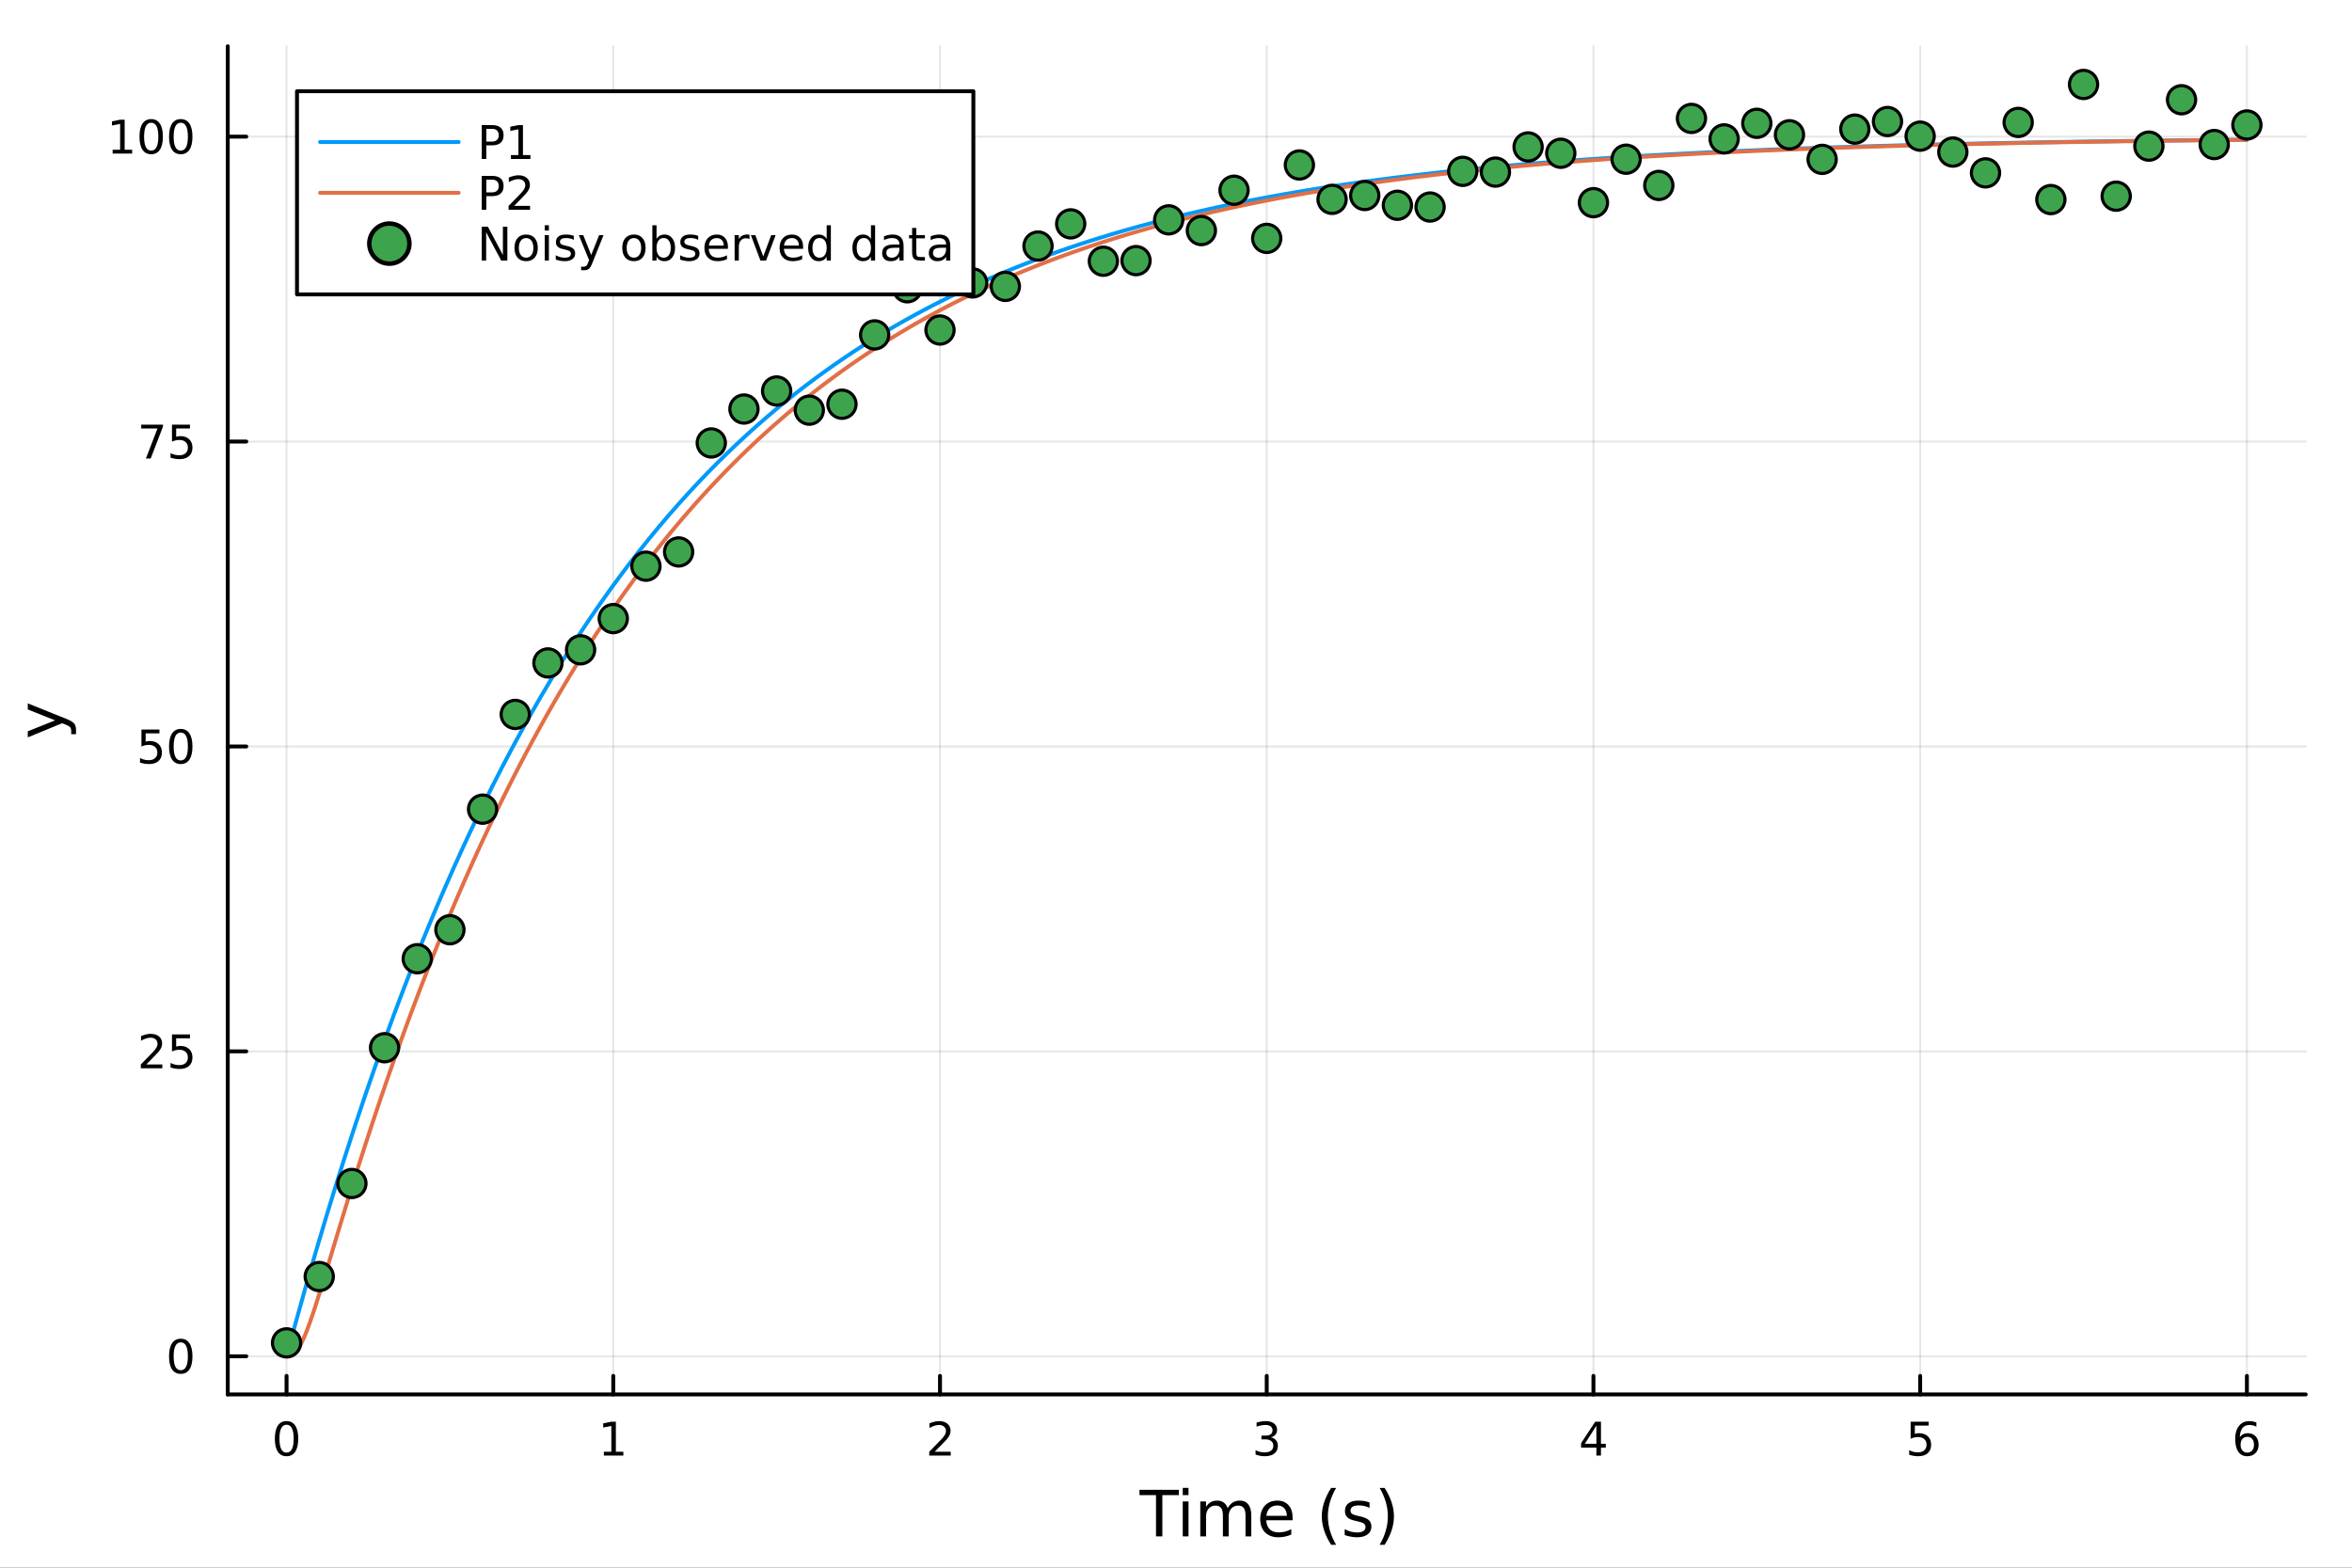 <?xml version="1.0" encoding="utf-8"?>
<svg xmlns="http://www.w3.org/2000/svg" xmlns:xlink="http://www.w3.org/1999/xlink" width="600" height="400" viewBox="0 0 2400 1600">
<rect x="0" y="0" width="2400" height="1600" fill="#333333" stroke="none"/>
<defs>
  <clipPath id="clip210">
    <rect x="0" y="0" width="2400" height="1600"/>
  </clipPath>
</defs>
<path clip-path="url(#clip210)" d="M0 1600 L2400 1600 L2400 0 L0 0  Z" fill="#ffffff" fill-rule="evenodd" fill-opacity="1"/>
<defs>
  <clipPath id="clip211">
    <rect x="480" y="0" width="1681" height="1600"/>
  </clipPath>
</defs>
<path clip-path="url(#clip210)" d="M232.389 1423.18 L2352.76 1423.18 L2352.76 47.244 L232.389 47.244  Z" fill="#ffffff" fill-rule="evenodd" fill-opacity="1"/>
<defs>
  <clipPath id="clip212">
    <rect x="232" y="47" width="2121" height="1377"/>
  </clipPath>
</defs>
<polyline clip-path="url(#clip212)" style="stroke:#000000; stroke-linecap:round; stroke-linejoin:round; stroke-width:2; stroke-opacity:0.1; fill:none" points="292.4,1423.18 292.4,47.244 "/>
<polyline clip-path="url(#clip212)" style="stroke:#000000; stroke-linecap:round; stroke-linejoin:round; stroke-width:2; stroke-opacity:0.1; fill:none" points="625.791,1423.18 625.791,47.244 "/>
<polyline clip-path="url(#clip212)" style="stroke:#000000; stroke-linecap:round; stroke-linejoin:round; stroke-width:2; stroke-opacity:0.1; fill:none" points="959.182,1423.18 959.182,47.244 "/>
<polyline clip-path="url(#clip212)" style="stroke:#000000; stroke-linecap:round; stroke-linejoin:round; stroke-width:2; stroke-opacity:0.1; fill:none" points="1292.57,1423.18 1292.57,47.244 "/>
<polyline clip-path="url(#clip212)" style="stroke:#000000; stroke-linecap:round; stroke-linejoin:round; stroke-width:2; stroke-opacity:0.1; fill:none" points="1625.96,1423.18 1625.96,47.244 "/>
<polyline clip-path="url(#clip212)" style="stroke:#000000; stroke-linecap:round; stroke-linejoin:round; stroke-width:2; stroke-opacity:0.1; fill:none" points="1959.35,1423.18 1959.35,47.244 "/>
<polyline clip-path="url(#clip212)" style="stroke:#000000; stroke-linecap:round; stroke-linejoin:round; stroke-width:2; stroke-opacity:0.1; fill:none" points="2292.75,1423.18 2292.75,47.244 "/>
<polyline clip-path="url(#clip212)" style="stroke:#000000; stroke-linecap:round; stroke-linejoin:round; stroke-width:2; stroke-opacity:0.1; fill:none" points="232.389,1384.24 2352.76,1384.24 "/>
<polyline clip-path="url(#clip212)" style="stroke:#000000; stroke-linecap:round; stroke-linejoin:round; stroke-width:2; stroke-opacity:0.1; fill:none" points="232.389,1073.04 2352.76,1073.04 "/>
<polyline clip-path="url(#clip212)" style="stroke:#000000; stroke-linecap:round; stroke-linejoin:round; stroke-width:2; stroke-opacity:0.1; fill:none" points="232.389,761.85 2352.76,761.85 "/>
<polyline clip-path="url(#clip212)" style="stroke:#000000; stroke-linecap:round; stroke-linejoin:round; stroke-width:2; stroke-opacity:0.1; fill:none" points="232.389,450.656 2352.76,450.656 "/>
<polyline clip-path="url(#clip212)" style="stroke:#000000; stroke-linecap:round; stroke-linejoin:round; stroke-width:2; stroke-opacity:0.1; fill:none" points="232.389,139.461 2352.76,139.461 "/>
<polyline clip-path="url(#clip210)" style="stroke:#000000; stroke-linecap:round; stroke-linejoin:round; stroke-width:4; stroke-opacity:1; fill:none" points="232.389,1423.18 2352.76,1423.18 "/>
<polyline clip-path="url(#clip210)" style="stroke:#000000; stroke-linecap:round; stroke-linejoin:round; stroke-width:4; stroke-opacity:1; fill:none" points="292.4,1423.18 292.4,1404.28 "/>
<polyline clip-path="url(#clip210)" style="stroke:#000000; stroke-linecap:round; stroke-linejoin:round; stroke-width:4; stroke-opacity:1; fill:none" points="625.791,1423.18 625.791,1404.28 "/>
<polyline clip-path="url(#clip210)" style="stroke:#000000; stroke-linecap:round; stroke-linejoin:round; stroke-width:4; stroke-opacity:1; fill:none" points="959.182,1423.18 959.182,1404.28 "/>
<polyline clip-path="url(#clip210)" style="stroke:#000000; stroke-linecap:round; stroke-linejoin:round; stroke-width:4; stroke-opacity:1; fill:none" points="1292.57,1423.18 1292.57,1404.28 "/>
<polyline clip-path="url(#clip210)" style="stroke:#000000; stroke-linecap:round; stroke-linejoin:round; stroke-width:4; stroke-opacity:1; fill:none" points="1625.96,1423.18 1625.96,1404.28 "/>
<polyline clip-path="url(#clip210)" style="stroke:#000000; stroke-linecap:round; stroke-linejoin:round; stroke-width:4; stroke-opacity:1; fill:none" points="1959.35,1423.18 1959.35,1404.28 "/>
<polyline clip-path="url(#clip210)" style="stroke:#000000; stroke-linecap:round; stroke-linejoin:round; stroke-width:4; stroke-opacity:1; fill:none" points="2292.75,1423.18 2292.75,1404.28 "/>
<path clip-path="url(#clip210)" d="M292.4 1454.1 Q288.789 1454.1 286.96 1457.66 Q285.154 1461.2 285.154 1468.33 Q285.154 1475.44 286.96 1479.01 Q288.789 1482.55 292.4 1482.55 Q296.034 1482.55 297.84 1479.01 Q299.668 1475.44 299.668 1468.33 Q299.668 1461.2 297.84 1457.66 Q296.034 1454.1 292.4 1454.1 M292.4 1450.39 Q298.21 1450.39 301.265 1455 Q304.344 1459.58 304.344 1468.33 Q304.344 1477.06 301.265 1481.67 Q298.21 1486.25 292.4 1486.25 Q286.59 1486.25 283.511 1481.67 Q280.455 1477.06 280.455 1468.33 Q280.455 1459.58 283.511 1455 Q286.59 1450.39 292.4 1450.39 Z" fill="#000000" fill-rule="nonzero" fill-opacity="1" /><path clip-path="url(#clip210)" d="M616.173 1481.64 L623.812 1481.64 L623.812 1455.28 L615.501 1456.95 L615.501 1452.69 L623.765 1451.02 L628.441 1451.02 L628.441 1481.64 L636.08 1481.64 L636.08 1485.58 L616.173 1485.58 L616.173 1481.64 Z" fill="#000000" fill-rule="nonzero" fill-opacity="1" /><path clip-path="url(#clip210)" d="M953.834 1481.64 L970.154 1481.64 L970.154 1485.58 L948.209 1485.58 L948.209 1481.64 Q950.872 1478.89 955.455 1474.26 Q960.061 1469.61 961.242 1468.27 Q963.487 1465.74 964.367 1464.01 Q965.27 1462.25 965.27 1460.56 Q965.27 1457.8 963.325 1456.07 Q961.404 1454.33 958.302 1454.33 Q956.103 1454.33 953.649 1455.09 Q951.219 1455.86 948.441 1457.41 L948.441 1452.69 Q951.265 1451.55 953.719 1450.97 Q956.172 1450.39 958.209 1450.39 Q963.58 1450.39 966.774 1453.08 Q969.969 1455.77 969.969 1460.26 Q969.969 1462.39 969.158 1464.31 Q968.371 1466.2 966.265 1468.8 Q965.686 1469.47 962.584 1472.69 Q959.483 1475.88 953.834 1481.64 Z" fill="#000000" fill-rule="nonzero" fill-opacity="1" /><path clip-path="url(#clip210)" d="M1296.82 1466.95 Q1300.18 1467.66 1302.05 1469.93 Q1303.95 1472.2 1303.95 1475.53 Q1303.95 1480.65 1300.43 1483.45 Q1296.91 1486.25 1290.43 1486.25 Q1288.26 1486.25 1285.94 1485.81 Q1283.65 1485.39 1281.2 1484.54 L1281.2 1480.02 Q1283.14 1481.16 1285.45 1481.74 Q1287.77 1482.32 1290.29 1482.32 Q1294.69 1482.32 1296.98 1480.58 Q1299.3 1478.84 1299.3 1475.53 Q1299.3 1472.48 1297.14 1470.77 Q1295.01 1469.03 1291.2 1469.03 L1287.17 1469.03 L1287.17 1465.19 L1291.38 1465.19 Q1294.83 1465.19 1296.66 1463.82 Q1298.49 1462.43 1298.49 1459.84 Q1298.49 1457.18 1296.59 1455.77 Q1294.71 1454.33 1291.2 1454.33 Q1289.27 1454.33 1287.07 1454.75 Q1284.88 1455.16 1282.24 1456.04 L1282.24 1451.88 Q1284.9 1451.14 1287.21 1450.77 Q1289.55 1450.39 1291.61 1450.39 Q1296.94 1450.39 1300.04 1452.83 Q1303.14 1455.23 1303.14 1459.35 Q1303.14 1462.22 1301.5 1464.21 Q1299.85 1466.18 1296.82 1466.95 Z" fill="#000000" fill-rule="nonzero" fill-opacity="1" /><path clip-path="url(#clip210)" d="M1628.97 1455.09 L1617.17 1473.54 L1628.97 1473.54 L1628.97 1455.09 M1627.75 1451.02 L1633.63 1451.02 L1633.63 1473.54 L1638.56 1473.54 L1638.56 1477.43 L1633.63 1477.43 L1633.63 1485.58 L1628.97 1485.58 L1628.97 1477.43 L1613.37 1477.43 L1613.37 1472.92 L1627.75 1451.02 Z" fill="#000000" fill-rule="nonzero" fill-opacity="1" /><path clip-path="url(#clip210)" d="M1949.63 1451.02 L1967.99 1451.02 L1967.99 1454.96 L1953.91 1454.96 L1953.91 1463.43 Q1954.93 1463.08 1955.95 1462.92 Q1956.97 1462.73 1957.99 1462.73 Q1963.78 1462.73 1967.16 1465.9 Q1970.54 1469.08 1970.54 1474.49 Q1970.54 1480.07 1967.06 1483.17 Q1963.59 1486.25 1957.27 1486.25 Q1955.1 1486.25 1952.83 1485.88 Q1950.58 1485.51 1948.17 1484.77 L1948.17 1480.07 Q1950.26 1481.2 1952.48 1481.76 Q1954.7 1482.32 1957.18 1482.32 Q1961.18 1482.32 1963.52 1480.21 Q1965.86 1478.1 1965.86 1474.49 Q1965.86 1470.88 1963.52 1468.77 Q1961.18 1466.67 1957.18 1466.67 Q1955.3 1466.67 1953.43 1467.08 Q1951.58 1467.5 1949.63 1468.38 L1949.63 1451.02 Z" fill="#000000" fill-rule="nonzero" fill-opacity="1" /><path clip-path="url(#clip210)" d="M2293.15 1466.44 Q2290 1466.44 2288.15 1468.59 Q2286.32 1470.74 2286.32 1474.49 Q2286.32 1478.22 2288.15 1480.39 Q2290 1482.55 2293.15 1482.55 Q2296.3 1482.55 2298.13 1480.39 Q2299.98 1478.22 2299.98 1474.49 Q2299.98 1470.74 2298.13 1468.59 Q2296.3 1466.44 2293.15 1466.44 M2302.43 1451.78 L2302.43 1456.04 Q2300.67 1455.21 2298.87 1454.77 Q2297.09 1454.33 2295.33 1454.33 Q2290.7 1454.33 2288.24 1457.45 Q2285.81 1460.58 2285.47 1466.9 Q2286.83 1464.89 2288.89 1463.82 Q2290.95 1462.73 2293.43 1462.73 Q2298.64 1462.73 2301.65 1465.9 Q2304.68 1469.05 2304.68 1474.49 Q2304.68 1479.82 2301.53 1483.03 Q2298.38 1486.25 2293.15 1486.25 Q2287.16 1486.25 2283.98 1481.67 Q2280.81 1477.06 2280.81 1468.33 Q2280.81 1460.14 2284.7 1455.28 Q2288.59 1450.39 2295.14 1450.39 Q2296.9 1450.39 2298.68 1450.74 Q2300.49 1451.09 2302.43 1451.78 Z" fill="#000000" fill-rule="nonzero" fill-opacity="1" /><path clip-path="url(#clip210)" d="M1162.74 1520.52 L1202.94 1520.52 L1202.94 1525.93 L1186.07 1525.93 L1186.07 1568.04 L1179.61 1568.04 L1179.61 1525.93 L1162.74 1525.93 L1162.74 1520.52 Z" fill="#000000" fill-rule="nonzero" fill-opacity="1" /><path clip-path="url(#clip210)" d="M1206.89 1532.4 L1212.75 1532.4 L1212.75 1568.04 L1206.89 1568.04 L1206.89 1532.4 M1206.89 1518.52 L1212.75 1518.52 L1212.75 1525.93 L1206.89 1525.93 L1206.89 1518.52 Z" fill="#000000" fill-rule="nonzero" fill-opacity="1" /><path clip-path="url(#clip210)" d="M1252.76 1539.24 Q1254.95 1535.29 1258.01 1533.41 Q1261.06 1531.54 1265.2 1531.54 Q1270.77 1531.54 1273.79 1535.45 Q1276.82 1539.33 1276.82 1546.53 L1276.82 1568.04 L1270.93 1568.04 L1270.93 1546.72 Q1270.93 1541.59 1269.11 1539.11 Q1267.3 1536.63 1263.58 1536.63 Q1259.03 1536.63 1256.38 1539.65 Q1253.74 1542.68 1253.74 1547.9 L1253.74 1568.04 L1247.85 1568.04 L1247.85 1546.72 Q1247.85 1541.56 1246.04 1539.11 Q1244.23 1536.63 1240.44 1536.63 Q1235.95 1536.63 1233.31 1539.68 Q1230.67 1542.71 1230.67 1547.9 L1230.67 1568.04 L1224.78 1568.04 L1224.78 1532.4 L1230.67 1532.4 L1230.67 1537.93 Q1232.67 1534.66 1235.47 1533.1 Q1238.27 1531.54 1242.12 1531.54 Q1246.01 1531.54 1248.71 1533.51 Q1251.45 1535.48 1252.76 1539.24 Z" fill="#000000" fill-rule="nonzero" fill-opacity="1" /><path clip-path="url(#clip210)" d="M1318.99 1548.76 L1318.99 1551.62 L1292.06 1551.62 Q1292.45 1557.67 1295.69 1560.85 Q1298.97 1564 1304.79 1564 Q1308.17 1564 1311.32 1563.17 Q1314.5 1562.35 1317.62 1560.69 L1317.62 1566.23 Q1314.47 1567.57 1311.16 1568.27 Q1307.85 1568.97 1304.44 1568.97 Q1295.91 1568.97 1290.92 1564 Q1285.95 1559.04 1285.95 1550.57 Q1285.95 1541.82 1290.66 1536.69 Q1295.41 1531.54 1303.43 1531.54 Q1310.62 1531.54 1314.79 1536.18 Q1318.99 1540.8 1318.99 1548.76 M1313.13 1547.04 Q1313.07 1542.23 1310.43 1539.37 Q1307.82 1536.5 1303.49 1536.5 Q1298.59 1536.5 1295.63 1539.27 Q1292.7 1542.04 1292.25 1547.07 L1313.13 1547.04 Z" fill="#000000" fill-rule="nonzero" fill-opacity="1" /><path clip-path="url(#clip210)" d="M1363.39 1518.58 Q1359.13 1525.9 1357.06 1533.06 Q1354.99 1540.23 1354.99 1547.58 Q1354.99 1554.93 1357.06 1562.16 Q1359.16 1569.35 1363.39 1576.64 L1358.3 1576.64 Q1353.52 1569.16 1351.14 1561.93 Q1348.78 1554.71 1348.78 1547.58 Q1348.78 1540.48 1351.14 1533.29 Q1353.49 1526.09 1358.3 1518.58 L1363.39 1518.58 Z" fill="#000000" fill-rule="nonzero" fill-opacity="1" /><path clip-path="url(#clip210)" d="M1397.48 1533.45 L1397.48 1538.98 Q1395 1537.71 1392.32 1537.07 Q1389.65 1536.44 1386.79 1536.44 Q1382.42 1536.44 1380.23 1537.77 Q1378.06 1539.11 1378.06 1541.79 Q1378.06 1543.82 1379.62 1545 Q1381.18 1546.15 1385.89 1547.2 L1387.9 1547.64 Q1394.14 1548.98 1396.75 1551.43 Q1399.39 1553.85 1399.39 1558.21 Q1399.39 1563.17 1395.44 1566.07 Q1391.53 1568.97 1384.65 1568.97 Q1381.79 1568.97 1378.67 1568.39 Q1375.58 1567.85 1372.14 1566.74 L1372.14 1560.69 Q1375.39 1562.38 1378.54 1563.24 Q1381.69 1564.07 1384.78 1564.07 Q1388.92 1564.07 1391.15 1562.66 Q1393.37 1561.23 1393.37 1558.65 Q1393.37 1556.27 1391.75 1554.99 Q1390.16 1553.72 1384.72 1552.54 L1382.68 1552.07 Q1377.24 1550.92 1374.82 1548.56 Q1372.4 1546.18 1372.4 1542.04 Q1372.4 1537.01 1375.96 1534.27 Q1379.53 1531.54 1386.08 1531.54 Q1389.33 1531.54 1392.2 1532.01 Q1395.06 1532.49 1397.48 1533.45 Z" fill="#000000" fill-rule="nonzero" fill-opacity="1" /><path clip-path="url(#clip210)" d="M1407.79 1518.58 L1412.88 1518.58 Q1417.66 1526.09 1420.01 1533.29 Q1422.4 1540.48 1422.4 1547.58 Q1422.4 1554.71 1420.01 1561.93 Q1417.66 1569.16 1412.88 1576.64 L1407.79 1576.64 Q1412.03 1569.35 1414.09 1562.16 Q1416.19 1554.93 1416.19 1547.58 Q1416.19 1540.23 1414.09 1533.06 Q1412.03 1525.9 1407.79 1518.58 Z" fill="#000000" fill-rule="nonzero" fill-opacity="1" /><polyline clip-path="url(#clip210)" style="stroke:#000000; stroke-linecap:round; stroke-linejoin:round; stroke-width:4; stroke-opacity:1; fill:none" points="232.389,1423.18 232.389,47.244 "/>
<polyline clip-path="url(#clip210)" style="stroke:#000000; stroke-linecap:round; stroke-linejoin:round; stroke-width:4; stroke-opacity:1; fill:none" points="232.389,1384.24 251.287,1384.24 "/>
<polyline clip-path="url(#clip210)" style="stroke:#000000; stroke-linecap:round; stroke-linejoin:round; stroke-width:4; stroke-opacity:1; fill:none" points="232.389,1073.04 251.287,1073.04 "/>
<polyline clip-path="url(#clip210)" style="stroke:#000000; stroke-linecap:round; stroke-linejoin:round; stroke-width:4; stroke-opacity:1; fill:none" points="232.389,761.85 251.287,761.85 "/>
<polyline clip-path="url(#clip210)" style="stroke:#000000; stroke-linecap:round; stroke-linejoin:round; stroke-width:4; stroke-opacity:1; fill:none" points="232.389,450.656 251.287,450.656 "/>
<polyline clip-path="url(#clip210)" style="stroke:#000000; stroke-linecap:round; stroke-linejoin:round; stroke-width:4; stroke-opacity:1; fill:none" points="232.389,139.461 251.287,139.461 "/>
<path clip-path="url(#clip210)" d="M184.445 1370.04 Q180.834 1370.04 179.005 1373.6 Q177.2 1377.14 177.2 1384.27 Q177.2 1391.38 179.005 1394.94 Q180.834 1398.49 184.445 1398.49 Q188.079 1398.49 189.885 1394.94 Q191.713 1391.38 191.713 1384.27 Q191.713 1377.14 189.885 1373.6 Q188.079 1370.04 184.445 1370.04 M184.445 1366.33 Q190.255 1366.33 193.311 1370.94 Q196.389 1375.52 196.389 1384.27 Q196.389 1393 193.311 1397.61 Q190.255 1402.19 184.445 1402.19 Q178.635 1402.19 175.556 1397.61 Q172.501 1393 172.501 1384.27 Q172.501 1375.52 175.556 1370.94 Q178.635 1366.33 184.445 1366.33 Z" fill="#000000" fill-rule="nonzero" fill-opacity="1" /><path clip-path="url(#clip210)" d="M149.306 1086.39 L165.626 1086.39 L165.626 1090.32 L143.681 1090.32 L143.681 1086.39 Q146.343 1083.63 150.927 1079 Q155.533 1074.35 156.714 1073.01 Q158.959 1070.49 159.839 1068.75 Q160.741 1066.99 160.741 1065.3 Q160.741 1062.55 158.797 1060.81 Q156.876 1059.07 153.774 1059.07 Q151.575 1059.07 149.121 1059.84 Q146.691 1060.6 143.913 1062.15 L143.913 1057.43 Q146.737 1056.3 149.191 1055.72 Q151.644 1055.14 153.681 1055.14 Q159.052 1055.14 162.246 1057.82 Q165.44 1060.51 165.44 1065 Q165.44 1067.13 164.63 1069.05 Q163.843 1070.95 161.737 1073.54 Q161.158 1074.21 158.056 1077.43 Q154.954 1080.63 149.306 1086.39 Z" fill="#000000" fill-rule="nonzero" fill-opacity="1" /><path clip-path="url(#clip210)" d="M175.487 1055.76 L193.843 1055.76 L193.843 1059.7 L179.769 1059.7 L179.769 1068.17 Q180.788 1067.82 181.806 1067.66 Q182.825 1067.48 183.843 1067.48 Q189.63 1067.48 193.01 1070.65 Q196.389 1073.82 196.389 1079.24 Q196.389 1084.81 192.917 1087.92 Q189.445 1091 183.126 1091 Q180.95 1091 178.681 1090.62 Q176.436 1090.25 174.028 1089.51 L174.028 1084.81 Q176.112 1085.95 178.334 1086.5 Q180.556 1087.06 183.033 1087.06 Q187.038 1087.06 189.375 1084.95 Q191.713 1082.85 191.713 1079.24 Q191.713 1075.63 189.375 1073.52 Q187.038 1071.41 183.033 1071.41 Q181.158 1071.41 179.283 1071.83 Q177.431 1072.25 175.487 1073.13 L175.487 1055.76 Z" fill="#000000" fill-rule="nonzero" fill-opacity="1" /><path clip-path="url(#clip210)" d="M144.329 744.57 L162.686 744.57 L162.686 748.505 L148.612 748.505 L148.612 756.977 Q149.63 756.63 150.649 756.468 Q151.667 756.283 152.686 756.283 Q158.473 756.283 161.852 759.454 Q165.232 762.625 165.232 768.042 Q165.232 773.621 161.76 776.722 Q158.288 779.801 151.968 779.801 Q149.792 779.801 147.524 779.431 Q145.279 779.06 142.871 778.32 L142.871 773.621 Q144.954 774.755 147.177 775.31 Q149.399 775.866 151.876 775.866 Q155.88 775.866 158.218 773.759 Q160.556 771.653 160.556 768.042 Q160.556 764.431 158.218 762.324 Q155.88 760.218 151.876 760.218 Q150.001 760.218 148.126 760.635 Q146.274 761.051 144.329 761.931 L144.329 744.57 Z" fill="#000000" fill-rule="nonzero" fill-opacity="1" /><path clip-path="url(#clip210)" d="M184.445 747.648 Q180.834 747.648 179.005 751.213 Q177.2 754.755 177.2 761.885 Q177.2 768.991 179.005 772.556 Q180.834 776.097 184.445 776.097 Q188.079 776.097 189.885 772.556 Q191.713 768.991 191.713 761.885 Q191.713 754.755 189.885 751.213 Q188.079 747.648 184.445 747.648 M184.445 743.945 Q190.255 743.945 193.311 748.551 Q196.389 753.135 196.389 761.885 Q196.389 770.611 193.311 775.218 Q190.255 779.801 184.445 779.801 Q178.635 779.801 175.556 775.218 Q172.501 770.611 172.501 761.885 Q172.501 753.135 175.556 748.551 Q178.635 743.945 184.445 743.945 Z" fill="#000000" fill-rule="nonzero" fill-opacity="1" /><path clip-path="url(#clip210)" d="M144.098 433.376 L166.32 433.376 L166.32 435.366 L153.774 467.936 L148.89 467.936 L160.695 437.311 L144.098 437.311 L144.098 433.376 Z" fill="#000000" fill-rule="nonzero" fill-opacity="1" /><path clip-path="url(#clip210)" d="M175.487 433.376 L193.843 433.376 L193.843 437.311 L179.769 437.311 L179.769 445.783 Q180.788 445.436 181.806 445.274 Q182.825 445.088 183.843 445.088 Q189.63 445.088 193.01 448.26 Q196.389 451.431 196.389 456.848 Q196.389 462.426 192.917 465.528 Q189.445 468.607 183.126 468.607 Q180.95 468.607 178.681 468.236 Q176.436 467.866 174.028 467.125 L174.028 462.426 Q176.112 463.561 178.334 464.116 Q180.556 464.672 183.033 464.672 Q187.038 464.672 189.375 462.565 Q191.713 460.459 191.713 456.848 Q191.713 453.237 189.375 451.13 Q187.038 449.024 183.033 449.024 Q181.158 449.024 179.283 449.44 Q177.431 449.857 175.487 450.737 L175.487 433.376 Z" fill="#000000" fill-rule="nonzero" fill-opacity="1" /><path clip-path="url(#clip210)" d="M114.931 152.806 L122.57 152.806 L122.57 126.441 L114.26 128.107 L114.26 123.848 L122.524 122.181 L127.2 122.181 L127.2 152.806 L134.839 152.806 L134.839 156.741 L114.931 156.741 L114.931 152.806 Z" fill="#000000" fill-rule="nonzero" fill-opacity="1" /><path clip-path="url(#clip210)" d="M154.283 125.26 Q150.672 125.26 148.843 128.825 Q147.038 132.366 147.038 139.496 Q147.038 146.602 148.843 150.167 Q150.672 153.709 154.283 153.709 Q157.917 153.709 159.723 150.167 Q161.552 146.602 161.552 139.496 Q161.552 132.366 159.723 128.825 Q157.917 125.26 154.283 125.26 M154.283 121.556 Q160.093 121.556 163.149 126.163 Q166.227 130.746 166.227 139.496 Q166.227 148.223 163.149 152.829 Q160.093 157.413 154.283 157.413 Q148.473 157.413 145.394 152.829 Q142.339 148.223 142.339 139.496 Q142.339 130.746 145.394 126.163 Q148.473 121.556 154.283 121.556 Z" fill="#000000" fill-rule="nonzero" fill-opacity="1" /><path clip-path="url(#clip210)" d="M184.445 125.26 Q180.834 125.26 179.005 128.825 Q177.2 132.366 177.2 139.496 Q177.2 146.602 179.005 150.167 Q180.834 153.709 184.445 153.709 Q188.079 153.709 189.885 150.167 Q191.713 146.602 191.713 139.496 Q191.713 132.366 189.885 128.825 Q188.079 125.26 184.445 125.26 M184.445 121.556 Q190.255 121.556 193.311 126.163 Q196.389 130.746 196.389 139.496 Q196.389 148.223 193.311 152.829 Q190.255 157.413 184.445 157.413 Q178.635 157.413 175.556 152.829 Q172.501 148.223 172.501 139.496 Q172.501 130.746 175.556 126.163 Q178.635 121.556 184.445 121.556 Z" fill="#000000" fill-rule="nonzero" fill-opacity="1" /><path clip-path="url(#clip210)" d="M67.314 733.525 Q73.68 736.008 75.622 738.363 Q77.563 740.718 77.563 744.665 L77.563 749.344 L72.662 749.344 L72.662 745.906 Q72.662 743.487 71.516 742.151 Q70.37 740.814 66.105 739.191 L63.431 738.14 L28.356 752.559 L28.356 746.352 L56.238 735.212 L28.356 724.072 L28.356 717.865 L67.314 733.525 Z" fill="#000000" fill-rule="nonzero" fill-opacity="1" /><polyline clip-path="url(#clip212)" style="stroke:#009af9; stroke-linecap:round; stroke-linejoin:round; stroke-width:4; stroke-opacity:1; fill:none" points="292.4,1384.24 302.401,1347.45 312.403,1311.75 322.405,1277.1 332.407,1243.48 342.408,1210.85 352.41,1179.19 362.412,1148.46 372.414,1118.64 382.415,1089.7 392.417,1061.61 402.419,1034.36 412.42,1007.91 422.422,982.246 432.424,957.338 442.426,933.166 452.427,909.709 462.429,886.944 472.431,864.853 482.433,843.414 492.434,822.609 502.436,802.419 512.438,782.826 522.439,763.812 532.441,745.359 542.443,727.452 552.445,710.075 562.446,693.21 572.448,676.845 582.45,660.963 592.452,645.55 602.453,630.593 612.455,616.078 622.457,601.991 632.459,588.322 642.46,575.056 652.462,562.182 662.464,549.689 672.465,537.565 682.467,525.799 692.469,514.381 702.471,503.3 712.472,492.547 722.474,482.112 732.476,471.985 742.478,462.158 752.479,452.621 762.481,443.365 772.483,434.384 782.484,425.667 792.486,417.209 802.488,409 812.49,401.034 822.491,393.303 832.493,385.801 842.495,378.521 852.497,371.455 862.498,364.599 872.5,357.945 882.502,351.488 892.503,345.222 902.505,339.14 912.507,333.239 922.509,327.512 932.51,321.954 942.512,316.561 952.514,311.327 962.516,306.247 972.517,301.318 982.519,296.534 992.521,291.892 1002.52,287.387 1012.52,283.015 1022.53,278.773 1032.53,274.655 1042.53,270.66 1052.53,266.782 1062.53,263.019 1072.53,259.368 1082.54,255.824 1092.54,252.385 1102.54,249.048 1112.54,245.809 1122.54,242.666 1132.54,239.616 1142.55,236.656 1152.55,233.783 1162.55,230.995 1172.55,228.29 1182.55,225.665 1192.56,223.117 1202.56,220.645 1212.56,218.245 1222.56,215.917 1232.56,213.657 1242.56,211.465 1252.57,209.337 1262.57,207.271 1272.57,205.267 1282.57,203.323 1292.57,201.435 1302.57,199.604 1312.58,197.826 1322.58,196.101 1332.58,194.427 1342.58,192.803 1352.58,191.226 1362.58,189.696 1372.59,188.212 1382.59,186.771 1392.59,185.373 1402.59,184.016 1412.59,182.699 1422.6,181.421 1432.6,180.181 1442.6,178.978 1452.6,177.81 1462.6,176.676 1472.6,175.576 1482.61,174.509 1492.61,173.473 1502.61,172.468 1512.61,171.493 1522.61,170.546 1532.61,169.627 1542.62,168.736 1552.62,167.87 1562.62,167.031 1572.62,166.216 1582.62,165.425 1592.62,164.658 1602.63,163.913 1612.63,163.191 1622.63,162.489 1632.63,161.809 1642.63,161.148 1652.63,160.507 1662.64,159.885 1672.64,159.282 1682.64,158.696 1692.64,158.127 1702.64,157.576 1712.65,157.04 1722.65,156.521 1732.65,156.017 1742.65,155.527 1752.65,155.053 1762.65,154.592 1772.66,154.145 1782.66,153.711 1792.66,153.29 1802.66,152.881 1812.66,152.484 1822.66,152.099 1832.67,151.726 1842.67,151.363 1852.67,151.012 1862.67,150.67 1872.67,150.339 1882.67,150.018 1892.68,149.706 1902.68,149.403 1912.68,149.109 1922.68,148.824 1932.68,148.547 1942.69,148.279 1952.69,148.018 1962.69,147.765 1972.69,147.52 1982.69,147.282 1992.69,147.05 2002.7,146.826 2012.7,146.608 2022.7,146.397 2032.7,146.192 2042.7,145.993 2052.7,145.8 2062.71,145.613 2072.71,145.431 2082.71,145.255 2092.71,145.083 2102.71,144.917 2112.71,144.756 2122.72,144.6 2132.72,144.448 2142.72,144.3 2152.72,144.157 2162.72,144.019 2172.72,143.884 2182.73,143.753 2192.73,143.626 2202.73,143.503 2212.73,143.384 2222.73,143.268 2232.74,143.155 2242.74,143.046 2252.74,142.94 2262.74,142.837 2272.74,142.738 2282.74,142.641 2292.75,142.547 "/>
<polyline clip-path="url(#clip212)" style="stroke:#e26f46; stroke-linecap:round; stroke-linejoin:round; stroke-width:4; stroke-opacity:1; fill:none" points="292.4,1384.24 293.1,1384.24 293.8,1384.22 294.5,1384.17 295.2,1384.07 295.9,1383.93 296.6,1383.72 297.301,1383.45 298.001,1383.11 298.701,1382.69 299.401,1382.19 300.101,1381.62 300.801,1380.97 301.501,1380.24 302.201,1379.43 302.902,1378.54 303.602,1377.58 304.302,1376.54 305.002,1375.43 305.702,1374.24 306.402,1372.99 307.102,1371.67 307.802,1370.29 308.503,1368.85 309.203,1367.35 309.903,1365.79 310.603,1364.19 311.303,1362.53 312.003,1360.82 312.703,1359.06 313.403,1357.27 314.103,1355.43 314.804,1353.56 315.504,1351.64 316.204,1349.7 316.904,1347.72 317.604,1345.71 318.304,1343.68 319.004,1341.62 319.704,1339.53 320.405,1337.42 321.105,1335.29 321.805,1333.14 322.505,1330.97 323.205,1328.79 323.905,1326.59 324.605,1324.37 325.305,1322.15 326.006,1319.91 326.706,1317.65 327.406,1315.39 328.106,1313.12 328.806,1310.85 329.506,1308.56 330.206,1306.27 330.906,1303.97 331.606,1301.67 332.307,1299.36 333.007,1297.05 333.707,1294.73 334.407,1292.41 335.107,1290.09 335.807,1287.77 336.507,1285.45 337.207,1283.12 337.908,1280.8 338.608,1278.48 339.308,1276.15 340.008,1273.83 340.708,1271.5 341.408,1269.18 342.108,1266.86 342.808,1264.54 343.509,1262.22 344.209,1259.9 344.909,1257.59 345.609,1255.28 346.309,1252.97 347.009,1250.66 347.709,1248.36 348.409,1246.06 349.11,1243.76 349.81,1241.46 350.51,1239.17 351.21,1236.88 351.91,1234.6 352.61,1232.32 353.31,1230.04 354.01,1227.77 354.71,1225.5 355.411,1223.23 356.111,1220.97 356.811,1218.71 357.511,1216.46 358.211,1214.21 358.911,1211.96 359.611,1209.72 360.311,1207.48 361.012,1205.24 361.712,1203.02 362.412,1200.79 363.112,1198.57 363.812,1196.35 364.512,1194.14 365.212,1191.93 365.912,1189.73 366.613,1187.53 367.313,1185.33 368.013,1183.14 368.713,1180.95 369.413,1178.77 370.113,1176.59 370.813,1174.42 371.513,1172.25 372.214,1170.09 372.914,1167.93 373.614,1165.77 374.314,1163.62 375.014,1161.47 375.714,1159.33 376.414,1157.19 377.114,1155.06 377.814,1152.93 378.515,1150.8 379.215,1148.68 379.915,1146.57 380.615,1144.46 381.315,1142.35 382.015,1140.24 382.715,1138.15 383.415,1136.05 384.116,1133.96 384.816,1131.88 385.516,1129.79 386.216,1127.72 386.916,1125.64 387.616,1123.58 388.316,1121.51 389.016,1119.45 389.717,1117.4 390.417,1115.35 391.117,1113.3 391.817,1111.26 392.517,1109.22 393.217,1107.18 393.917,1105.15 394.617,1103.13 395.318,1101.11 396.018,1099.09 396.718,1097.08 397.418,1095.07 398.118,1093.06 398.818,1091.06 399.518,1089.07 400.218,1087.07 400.918,1085.09 401.619,1083.1 402.319,1081.12 403.019,1079.15 403.719,1077.18 404.419,1075.21 405.119,1073.25 405.819,1071.29 406.519,1069.33 407.22,1067.38 407.92,1065.44 408.62,1063.49 409.32,1061.55 410.02,1059.62 410.72,1057.69 411.42,1055.76 412.12,1053.84 412.821,1051.92 413.521,1050.01 414.221,1048.1 414.921,1046.19 415.621,1044.29 416.321,1042.39 417.021,1040.5 417.721,1038.61 418.422,1036.72 419.122,1034.84 419.822,1032.96 420.522,1031.09 421.222,1029.22 421.922,1027.35 422.622,1025.49 423.322,1023.63 424.022,1021.77 424.723,1019.92 425.423,1018.08 426.123,1016.23 426.823,1014.39 427.523,1012.56 428.223,1010.73 428.923,1008.9 429.623,1007.08 430.324,1005.26 431.024,1003.44 431.724,1001.63 432.424,999.818 433.124,998.013 433.824,996.212 434.524,994.415 435.224,992.621 435.925,990.832 436.625,989.046 437.325,987.263 438.025,985.485 438.725,983.71 439.425,981.939 440.125,980.172 440.825,978.408 441.526,976.648 442.226,974.892 442.926,973.139 443.626,971.39 444.326,969.645 445.026,967.904 445.726,966.166 446.426,964.432 447.126,962.701 447.827,960.974 448.527,959.251 449.227,957.531 449.927,955.815 450.627,954.102 451.327,952.393 452.027,950.688 452.727,948.986 453.428,947.288 454.128,945.593 454.828,943.902 455.528,942.214 456.228,940.53 456.928,938.85 457.628,937.173 458.328,935.5 459.029,933.83 459.729,932.163 460.429,930.5 461.129,928.841 461.829,927.185 462.529,925.532 463.229,923.883 463.929,922.238 464.629,920.596 465.33,918.957 466.03,917.322 466.73,915.69 467.43,914.062 468.13,912.437 468.83,910.815 469.53,909.197 470.23,907.582 470.931,905.971 471.631,904.363 472.331,902.758 473.031,901.157 473.731,899.559 474.431,897.965 475.131,896.374 475.831,894.786 476.532,893.201 477.232,891.62 477.932,890.042 478.632,888.468 479.332,886.896 480.032,885.328 480.732,883.764 481.432,882.202 482.133,880.644 482.833,879.089 483.533,877.538 484.233,875.989 484.933,874.444 485.633,872.902 486.333,871.364 487.033,869.828 487.733,868.296 488.434,866.767 489.134,865.242 489.834,863.719 490.534,862.2 491.234,860.684 491.934,859.171 492.634,857.661 493.334,856.154 494.035,854.651 494.735,853.15 495.435,851.653 496.135,850.159 496.835,848.668 497.535,847.18 498.235,845.696 498.935,844.214 499.636,842.736 500.336,841.26 501.036,839.788 501.736,838.319 502.436,836.853 503.136,835.39 503.836,833.93 504.536,832.473 505.237,831.019 505.937,829.569 506.637,828.121 507.337,826.676 508.037,825.235 508.737,823.796 509.437,822.361 510.137,820.928 510.837,819.498 511.538,818.072 512.238,816.648 512.938,815.228 513.638,813.81 514.338,812.395 515.038,810.984 515.738,809.575 516.438,808.169 517.139,806.766 517.839,805.366 518.539,803.97 519.239,802.576 519.939,801.184 520.639,799.796 521.339,798.411 522.039,797.029 522.74,795.649 523.44,794.273 524.14,792.899 524.84,791.528 525.54,790.16 526.24,788.795 526.94,787.433 527.64,786.074 528.341,784.717 529.041,783.364 529.741,782.013 530.441,780.665 531.141,779.32 531.841,777.978 532.541,776.638 533.241,775.302 533.941,773.968 534.642,772.637 535.342,771.308 536.042,769.983 536.742,768.66 537.442,767.34 538.142,766.023 538.842,764.709 539.542,763.397 540.243,762.088 540.943,760.782 541.643,759.479 542.343,758.178 543.043,756.88 543.743,755.585 544.443,754.292 545.143,753.002 545.844,751.715 546.544,750.431 547.244,749.149 547.944,747.87 548.644,746.594 549.344,745.32 550.044,744.049 550.744,742.781 551.445,741.515 552.145,740.252 552.845,738.992 553.545,737.734 554.245,736.479 554.945,735.227 555.645,733.977 556.345,732.73 557.045,731.485 557.746,730.243 558.446,729.004 559.146,727.767 559.846,726.533 560.546,725.302 561.246,724.073 561.946,722.846 562.646,721.622 563.347,720.401 564.047,719.182 564.747,717.966 565.447,716.753 566.147,715.542 566.847,714.333 567.547,713.127 568.247,711.924 568.948,710.723 569.648,709.525 570.348,708.329 571.048,707.135 571.748,705.944 572.448,704.756 573.148,703.57 573.848,702.387 574.548,701.206 575.249,700.027 575.949,698.852 576.649,697.678 577.349,696.507 578.049,695.338 578.749,694.172 579.449,693.009 580.149,691.847 580.85,690.689 581.55,689.532 582.25,688.378 582.95,687.227 583.65,686.078 584.35,684.931 585.05,683.787 585.75,682.645 586.451,681.505 587.151,680.368 587.851,679.234 588.551,678.101 589.251,676.971 589.951,675.844 590.651,674.718 591.351,673.596 592.052,672.475 592.752,671.357 593.452,670.241 594.152,669.128 594.852,668.017 595.552,666.908 596.252,665.801 596.952,664.697 597.652,663.595 598.353,662.496 599.053,661.399 599.753,660.304 600.453,659.211 601.153,658.121 601.853,657.033 602.553,655.947 603.253,654.863 603.954,653.782 604.654,652.703 605.354,651.627 606.054,650.552 606.754,649.48 607.454,648.41 608.154,647.342 608.854,646.277 609.555,645.214 610.255,644.153 610.955,643.094 611.655,642.038 612.355,640.983 613.055,639.931 613.755,638.881 614.455,637.834 615.156,636.788 615.856,635.745 616.556,634.704 617.256,633.665 617.956,632.628 618.656,631.593 619.356,630.561 620.056,629.531 620.756,628.503 621.457,627.477 622.157,626.453 622.857,625.431 623.557,624.412 624.257,623.395 624.957,622.38 625.657,621.366 626.357,620.356 627.058,619.347 627.758,618.34 628.458,617.335 629.158,616.333 629.858,615.333 630.558,614.334 631.258,613.338 631.958,612.344 632.659,611.352 633.359,610.362 634.059,609.374 634.759,608.388 635.459,607.405 636.159,606.423 636.859,605.443 637.559,604.466 638.26,603.49 638.96,602.517 639.66,601.546 640.36,600.576 641.06,599.609 641.76,598.644 642.46,597.68 643.16,596.719 643.86,595.76 644.561,594.803 645.261,593.847 645.961,592.894 646.661,591.943 647.361,590.994 648.061,590.047 648.761,589.101 649.461,588.158 650.162,587.217 650.862,586.277 651.562,585.34 652.262,584.405 652.962,583.471 653.662,582.54 654.362,581.61 655.062,580.683 655.763,579.757 656.463,578.834 657.163,577.912 657.863,576.992 658.563,576.074 659.263,575.158 659.963,574.244 660.663,573.332 661.364,572.422 662.064,571.514 662.764,570.608 663.464,569.703 664.164,568.801 664.864,567.9 665.564,567.001 666.264,566.104 666.964,565.209 667.665,564.316 668.365,563.425 669.065,562.535 669.765,561.648 670.465,560.762 671.165,559.878 671.865,558.996 672.565,558.116 673.266,557.238 673.966,556.362 674.666,555.487 675.366,554.614 676.066,553.743 676.766,552.874 677.466,552.007 678.166,551.142 678.867,550.278 679.567,549.416 680.267,548.556 680.967,547.698 681.667,546.842 682.367,545.987 683.067,545.134 683.767,544.283 684.468,543.434 685.168,542.587 685.868,541.741 686.568,540.897 687.268,540.055 687.968,539.214 688.668,538.376 689.368,537.539 690.068,536.704 690.769,535.871 691.469,535.039 692.169,534.209 692.869,533.381 693.569,532.555 694.269,531.73 694.969,530.907 695.669,530.086 696.37,529.267 697.07,528.449 697.77,527.633 698.47,526.819 699.17,526.006 699.87,525.195 700.57,524.386 701.27,523.578 701.971,522.773 702.671,521.968 703.371,521.166 704.071,520.365 704.771,519.566 705.471,518.769 706.171,517.973 706.871,517.179 707.571,516.387 708.272,515.596 708.972,514.807 709.672,514.02 710.372,513.234 711.072,512.45 711.772,511.667 712.472,510.886 713.172,510.107 713.873,509.33 714.573,508.554 715.273,507.78 715.973,507.007 716.673,506.236 717.373,505.466 718.073,504.699 718.773,503.932 719.474,503.168 720.174,502.405 720.874,501.643 721.574,500.884 722.274,500.125 722.974,499.369 723.674,498.614 724.374,497.86 725.075,497.109 725.775,496.358 726.475,495.61 727.175,494.863 727.875,494.117 728.575,493.373 729.275,492.631 729.975,491.89 730.675,491.15 731.376,490.413 732.076,489.676 732.776,488.942 733.476,488.209 734.176,487.477 734.876,486.747 735.576,486.018 736.276,485.291 736.977,484.566 737.677,483.842 738.377,483.119 739.077,482.398 739.777,481.679 740.477,480.961 741.177,480.245 741.877,479.53 742.578,478.816 743.278,478.105 743.978,477.394 744.678,476.685 745.378,475.978 746.078,475.272 746.778,474.567 747.478,473.864 748.179,473.163 748.879,472.463 749.579,471.764 750.279,471.067 750.979,470.372 751.679,469.677 752.379,468.985 753.079,468.293 753.779,467.604 754.48,466.915 755.18,466.228 755.88,465.543 756.58,464.859 757.28,464.176 757.98,463.495 758.68,462.815 759.38,462.137 760.081,461.46 760.781,460.784 761.481,460.11 762.181,459.438 762.881,458.766 763.581,458.097 764.281,457.428 764.981,456.761 765.682,456.096 766.382,455.431 767.082,454.768 767.782,454.107 768.482,453.447 769.182,452.788 769.882,452.131 770.582,451.475 771.283,450.821 771.983,450.167 772.683,449.516 773.383,448.865 774.083,448.216 774.783,447.568 775.483,446.922 776.183,446.277 776.883,445.633 777.584,444.991 778.284,444.35 778.984,443.711 779.684,443.072 780.384,442.435 781.084,441.8 781.784,441.166 782.484,440.533 783.185,439.901 783.885,439.271 784.585,438.642 785.285,438.014 785.985,437.388 786.685,436.763 787.385,436.139 788.085,435.517 788.786,434.896 789.486,434.276 790.186,433.658 790.886,433.04 791.586,432.425 792.286,431.81 792.986,431.197 793.686,430.585 794.387,429.974 795.087,429.365 795.787,428.756 796.487,428.15 797.187,427.544 797.887,426.94 798.587,426.337 799.287,425.735 799.987,425.134 800.688,424.535 801.388,423.937 802.088,423.34 802.788,422.745 803.488,422.15 804.188,421.557 804.888,420.965 805.588,420.375 806.289,419.786 806.989,419.198 807.689,418.611 808.389,418.025 809.089,417.441 809.789,416.858 810.489,416.276 811.189,415.695 811.89,415.116 812.59,414.537 813.29,413.96 813.99,413.384 814.69,412.81 815.39,412.236 816.09,411.664 816.79,411.093 817.49,410.523 818.191,409.955 818.891,409.387 819.591,408.821 820.291,408.256 820.991,407.692 821.691,407.129 822.391,406.568 823.091,406.007 823.792,405.448 824.492,404.89 825.192,404.333 825.892,403.778 826.592,403.223 827.292,402.67 827.992,402.118 828.692,401.567 829.393,401.017 830.093,400.468 830.793,399.921 831.493,399.374 832.193,398.829 832.893,398.285 833.593,397.742 834.293,397.2 834.994,396.66 835.694,396.12 836.394,395.582 837.094,395.044 837.794,394.508 838.494,393.973 839.194,393.439 839.894,392.906 840.594,392.375 841.295,391.844 841.995,391.315 842.695,390.786 843.395,390.259 844.095,389.733 844.795,389.208 845.495,388.684 846.195,388.161 846.896,387.64 847.596,387.119 848.296,386.599 848.996,386.081 849.696,385.564 850.396,385.047 851.096,384.532 851.796,384.018 852.497,383.505 853.197,382.993 853.897,382.482 854.597,381.972 855.297,381.464 855.997,380.956 856.697,380.449 857.397,379.944 858.098,379.439 858.798,378.936 859.498,378.434 860.198,377.932 860.898,377.432 861.598,376.933 862.298,376.435 862.998,375.937 863.698,375.441 864.399,374.946 865.099,374.452 865.799,373.959 866.499,373.467 867.199,372.977 867.899,372.487 868.599,371.998 869.299,371.51 870,371.023 870.7,370.537 871.4,370.053 872.1,369.569 872.8,369.086 873.5,368.605 874.2,368.124 874.9,367.644 875.601,367.165 876.301,366.688 877.001,366.211 877.701,365.735 878.401,365.261 879.101,364.787 879.801,364.314 880.501,363.843 881.202,363.372 881.902,362.902 882.602,362.434 883.302,361.966 884.002,361.499 884.702,361.033 885.402,360.568 886.102,360.105 886.802,359.642 887.503,359.18 888.203,358.719 888.903,358.259 889.603,357.8 890.303,357.342 891.003,356.885 891.703,356.429 892.403,355.974 893.104,355.519 893.804,355.066 894.504,354.614 895.204,354.163 895.904,353.712 896.604,353.263 897.304,352.814 898.004,352.367 898.705,351.92 899.405,351.474 900.105,351.029 900.805,350.586 901.505,350.143 902.205,349.701 902.905,349.26 903.605,348.82 904.306,348.38 905.006,347.942 905.706,347.505 906.406,347.068 907.106,346.633 907.806,346.198 908.506,345.765 909.206,345.332 909.906,344.9 910.607,344.469 911.307,344.039 912.007,343.61 912.707,343.181 913.407,342.754 914.107,342.328 914.807,341.902 915.507,341.477 916.208,341.054 916.908,340.631 917.608,340.209 918.308,339.788 919.008,339.367 919.708,338.948 920.408,338.529 921.108,338.112 921.809,337.695 922.509,337.279 923.209,336.864 923.909,336.45 924.609,336.037 925.309,335.625 926.009,335.213 926.709,334.802 927.409,334.393 928.11,333.984 928.81,333.576 929.51,333.168 930.21,332.762 930.91,332.357 931.61,331.952 932.31,331.548 933.01,331.145 933.711,330.743 934.411,330.342 935.111,329.941 935.811,329.542 936.511,329.143 937.211,328.745 937.911,328.348 938.611,327.952 939.312,327.556 940.012,327.162 940.712,326.768 941.412,326.375 942.112,325.983 942.812,325.592 943.512,325.201 944.212,324.812 944.913,324.423 945.613,324.035 946.313,323.648 947.013,323.261 947.713,322.876 948.413,322.491 949.113,322.107 949.813,321.724 950.513,321.341 951.214,320.96 951.914,320.579 952.614,320.199 953.314,319.82 954.014,319.442 954.714,319.064 955.414,318.687 956.114,318.311 956.815,317.936 957.515,317.562 958.215,317.188 958.915,316.815 959.615,316.443 960.315,316.072 961.015,315.701 961.715,315.332 962.416,314.963 963.116,314.595 963.816,314.227 964.516,313.861 965.216,313.495 965.916,313.13 966.616,312.765 967.316,312.402 968.017,312.039 968.717,311.677 969.417,311.316 970.117,310.955 970.817,310.595 971.517,310.236 972.217,309.878 972.917,309.521 973.617,309.164 974.318,308.808 975.018,308.453 975.718,308.098 976.418,307.744 977.118,307.391 977.818,307.039 978.518,306.688 979.218,306.337 979.919,305.987 980.619,305.637 981.319,305.289 982.019,304.941 982.719,304.594 983.419,304.247 984.119,303.902 984.819,303.557 985.52,303.212 986.22,302.869 986.92,302.526 987.62,302.184 988.32,301.843 989.02,301.502 989.72,301.162 990.42,300.823 991.121,300.484 991.821,300.147 992.521,299.809 993.221,299.473 993.921,299.137 994.621,298.802 995.321,298.468 996.021,298.135 996.721,297.802 997.422,297.47 998.122,297.138 998.822,296.807 999.522,296.477 1000.22,296.148 1000.92,295.819 1001.62,295.491 1002.32,295.164 1003.02,294.837 1003.72,294.511 1004.42,294.186 1005.12,293.861 1005.82,293.538 1006.52,293.214 1007.22,292.892 1007.92,292.57 1008.62,292.249 1009.32,291.928 1010.02,291.608 1010.72,291.289 1011.42,290.971 1012.12,290.653 1012.82,290.336 1013.52,290.019 1014.22,289.703 1014.92,289.388 1015.62,289.074 1016.32,288.76 1017.02,288.447 1017.73,288.134 1018.43,287.822 1019.13,287.511 1019.83,287.2 1020.53,286.89 1021.23,286.581 1021.93,286.273 1022.63,285.965 1023.33,285.657 1024.03,285.351 1024.73,285.044 1025.43,284.739 1026.13,284.434 1026.83,284.13 1027.53,283.827 1028.23,283.524 1028.93,283.222 1029.63,282.92 1030.33,282.619 1031.03,282.319 1031.73,282.019 1032.43,281.72 1033.13,281.422 1033.83,281.124 1034.53,280.827 1035.23,280.53 1035.93,280.234 1036.63,279.939 1037.33,279.644 1038.03,279.35 1038.73,279.057 1039.43,278.764 1040.13,278.472 1040.83,278.18 1041.53,277.889 1042.23,277.599 1042.93,277.309 1043.63,277.02 1044.33,276.731 1045.03,276.443 1045.73,276.156 1046.43,275.869 1047.13,275.583 1047.83,275.297 1048.53,275.012 1049.23,274.728 1049.93,274.444 1050.63,274.161 1051.33,273.878 1052.03,273.596 1052.73,273.315 1053.43,273.034 1054.13,272.754 1054.83,272.474 1055.53,272.195 1056.23,271.917 1056.93,271.639 1057.63,271.362 1058.33,271.085 1059.03,270.809 1059.73,270.533 1060.43,270.258 1061.13,269.984 1061.83,269.71 1062.53,269.437 1063.23,269.164 1063.93,268.892 1064.63,268.621 1065.33,268.35 1066.03,268.079 1066.73,267.81 1067.43,267.54 1068.13,267.272 1068.83,267.004 1069.53,266.736 1070.23,266.469 1070.93,266.203 1071.63,265.937 1072.33,265.671 1073.03,265.407 1073.73,265.142 1074.43,264.879 1075.14,264.616 1075.84,264.353 1076.54,264.091 1077.24,263.83 1077.94,263.569 1078.64,263.308 1079.34,263.049 1080.04,262.789 1080.74,262.531 1081.44,262.272 1082.14,262.015 1082.84,261.758 1083.54,261.501 1084.24,261.245 1084.94,260.99 1085.64,260.735 1086.34,260.48 1087.04,260.226 1087.74,259.973 1088.44,259.72 1089.14,259.468 1089.84,259.216 1090.54,258.965 1091.24,258.714 1091.94,258.464 1092.64,258.215 1093.34,257.965 1094.04,257.717 1094.74,257.469 1095.44,257.221 1096.14,256.974 1096.84,256.728 1097.54,256.482 1098.24,256.236 1098.94,255.991 1099.64,255.747 1100.34,255.503 1101.04,255.259 1101.74,255.016 1102.44,254.774 1103.14,254.532 1103.84,254.291 1104.54,254.05 1105.24,253.809 1105.94,253.57 1106.64,253.33 1107.34,253.091 1108.04,252.853 1108.74,252.615 1109.44,252.378 1110.14,252.141 1110.84,251.904 1111.54,251.669 1112.24,251.433 1112.94,251.198 1113.64,250.964 1114.34,250.73 1115.04,250.497 1115.74,250.264 1116.44,250.031 1117.14,249.799 1117.84,249.568 1118.54,249.337 1119.24,249.106 1119.94,248.876 1120.64,248.647 1121.34,248.418 1122.04,248.189 1122.74,247.961 1123.44,247.733 1124.14,247.506 1124.84,247.28 1125.54,247.053 1126.24,246.828 1126.94,246.602 1127.64,246.378 1128.34,246.153 1129.04,245.93 1129.74,245.706 1130.44,245.483 1131.14,245.261 1131.84,245.039 1132.54,244.818 1133.25,244.597 1133.95,244.376 1134.65,244.156 1135.35,243.936 1136.05,243.717 1136.75,243.498 1137.45,243.28 1138.15,243.062 1138.85,242.845 1139.55,242.628 1140.25,242.412 1140.95,242.196 1141.65,241.98 1142.35,241.765 1143.05,241.551 1143.75,241.336 1144.45,241.123 1145.15,240.909 1145.85,240.697 1146.55,240.484 1147.25,240.272 1147.95,240.061 1148.65,239.85 1149.35,239.639 1150.05,239.429 1150.75,239.219 1151.45,239.01 1152.15,238.801 1152.85,238.593 1153.55,238.385 1154.25,238.177 1154.95,237.97 1155.65,237.764 1156.35,237.557 1157.05,237.352 1157.75,237.146 1158.45,236.941 1159.15,236.737 1159.85,236.533 1160.55,236.329 1161.25,236.126 1161.95,235.923 1162.65,235.721 1163.35,235.519 1164.05,235.317 1164.75,235.116 1165.45,234.916 1166.15,234.715 1166.85,234.516 1167.55,234.316 1168.25,234.117 1168.95,233.919 1169.65,233.72 1170.35,233.523 1171.05,233.325 1171.75,233.128 1172.45,232.932 1173.15,232.736 1173.85,232.54 1174.55,232.345 1175.25,232.15 1175.95,231.956 1176.65,231.762 1177.35,231.568 1178.05,231.375 1178.75,231.182 1179.45,230.99 1180.15,230.798 1180.85,230.606 1181.55,230.415 1182.25,230.224 1182.95,230.034 1183.65,229.844 1184.35,229.654 1185.05,229.465 1185.75,229.276 1186.45,229.087 1187.15,228.899 1187.85,228.712 1188.55,228.525 1189.25,228.338 1189.95,228.151 1190.66,227.965 1191.36,227.78 1192.06,227.594 1192.76,227.409 1193.46,227.225 1194.16,227.041 1194.86,226.857 1195.56,226.674 1196.26,226.491 1196.96,226.308 1197.66,226.126 1198.36,225.944 1199.06,225.763 1199.76,225.582 1200.46,225.401 1201.16,225.221 1201.86,225.041 1202.56,224.861 1203.26,224.682 1203.96,224.504 1204.66,224.325 1205.36,224.147 1206.06,223.969 1206.76,223.792 1207.46,223.615 1208.16,223.439 1208.86,223.263 1209.56,223.087 1210.26,222.911 1210.96,222.736 1211.66,222.562 1212.36,222.387 1213.06,222.213 1213.76,222.04 1214.46,221.866 1215.16,221.694 1215.86,221.521 1216.56,221.349 1217.26,221.177 1217.96,221.006 1218.66,220.835 1219.36,220.664 1220.06,220.494 1220.76,220.324 1221.46,220.154 1222.16,219.985 1222.86,219.816 1223.56,219.647 1224.26,219.479 1224.96,219.311 1225.66,219.144 1226.36,218.976 1227.06,218.81 1227.76,218.643 1228.46,218.477 1229.16,218.311 1229.86,218.146 1230.56,217.981 1231.26,217.816 1231.96,217.652 1232.66,217.488 1233.36,217.324 1234.06,217.161 1234.76,216.998 1235.46,216.835 1236.16,216.673 1236.86,216.511 1237.56,216.349 1238.26,216.188 1238.96,216.027 1239.66,215.866 1240.36,215.706 1241.06,215.546 1241.76,215.386 1242.46,215.227 1243.16,215.068 1243.86,214.91 1244.56,214.751 1245.26,214.593 1245.96,214.436 1246.66,214.278 1247.36,214.122 1248.06,213.965 1248.77,213.809 1249.47,213.653 1250.17,213.497 1250.87,213.342 1251.57,213.187 1252.27,213.032 1252.97,212.878 1253.67,212.724 1254.37,212.57 1255.07,212.417 1255.77,212.264 1256.47,212.111 1257.17,211.958 1257.87,211.806 1258.57,211.655 1259.27,211.503 1259.97,211.352 1260.67,211.201 1261.37,211.051 1262.07,210.901 1262.77,210.751 1263.47,210.601 1264.17,210.452 1264.87,210.303 1265.57,210.154 1266.27,210.006 1266.97,209.858 1267.67,209.71 1268.37,209.563 1269.07,209.416 1269.77,209.269 1270.47,209.123 1271.17,208.977 1271.87,208.831 1272.57,208.685 1273.27,208.54 1273.97,208.395 1274.67,208.251 1275.37,208.106 1276.07,207.962 1276.77,207.819 1277.47,207.675 1278.17,207.532 1278.87,207.389 1279.57,207.247 1280.27,207.105 1280.97,206.963 1281.67,206.821 1282.37,206.68 1283.07,206.539 1283.77,206.398 1284.47,206.258 1285.17,206.117 1285.87,205.978 1286.57,205.838 1287.27,205.699 1287.97,205.56 1288.67,205.421 1289.37,205.283 1290.07,205.145 1290.77,205.007 1291.47,204.87 1292.17,204.732 1292.87,204.595 1293.57,204.459 1294.27,204.322 1294.97,204.186 1295.67,204.051 1296.37,203.915 1297.07,203.78 1297.77,203.645 1298.47,203.51 1299.17,203.376 1299.87,203.242 1300.57,203.108 1301.27,202.974 1301.97,202.841 1302.67,202.708 1303.37,202.576 1304.07,202.443 1304.77,202.311 1305.47,202.179 1306.17,202.048 1306.88,201.916 1307.58,201.785 1308.28,201.655 1308.98,201.524 1309.68,201.394 1310.38,201.264 1311.08,201.134 1311.78,201.005 1312.48,200.876 1313.18,200.747 1313.88,200.619 1314.58,200.49 1315.28,200.362 1315.98,200.234 1316.68,200.107 1317.38,199.98 1318.08,199.853 1318.78,199.726 1319.48,199.6 1320.18,199.473 1320.88,199.348 1321.58,199.222 1322.28,199.097 1322.98,198.972 1323.68,198.847 1324.38,198.722 1325.08,198.598 1325.78,198.474 1326.48,198.35 1327.18,198.226 1327.88,198.103 1328.58,197.98 1329.28,197.857 1329.98,197.735 1330.68,197.613 1331.38,197.491 1332.08,197.369 1332.78,197.247 1333.48,197.126 1334.18,197.005 1334.88,196.884 1335.58,196.764 1336.28,196.644 1336.98,196.524 1337.68,196.404 1338.38,196.285 1339.08,196.165 1339.78,196.047 1340.48,195.928 1341.18,195.809 1341.88,195.691 1342.58,195.573 1343.28,195.455 1343.98,195.338 1344.68,195.221 1345.38,195.104 1346.08,194.987 1346.78,194.871 1347.48,194.754 1348.18,194.638 1348.88,194.523 1349.58,194.407 1350.28,194.292 1350.98,194.177 1351.68,194.062 1352.38,193.948 1353.08,193.833 1353.78,193.719 1354.48,193.605 1355.18,193.492 1355.88,193.378 1356.58,193.265 1357.28,193.152 1357.98,193.04 1358.68,192.927 1359.38,192.815 1360.08,192.703 1360.78,192.592 1361.48,192.48 1362.18,192.369 1362.88,192.258 1363.58,192.147 1364.29,192.037 1364.99,191.926 1365.69,191.816 1366.39,191.706 1367.09,191.597 1367.79,191.488 1368.49,191.378 1369.19,191.269 1369.89,191.161 1370.59,191.052 1371.29,190.944 1371.99,190.836 1372.69,190.728 1373.39,190.621 1374.09,190.513 1374.79,190.406 1375.49,190.299 1376.19,190.193 1376.89,190.086 1377.59,189.98 1378.29,189.874 1378.99,189.768 1379.69,189.663 1380.39,189.558 1381.09,189.453 1381.79,189.348 1382.49,189.243 1383.19,189.139 1383.89,189.034 1384.59,188.93 1385.29,188.827 1385.99,188.723 1386.69,188.62 1387.39,188.517 1388.09,188.414 1388.79,188.311 1389.49,188.209 1390.19,188.106 1390.89,188.004 1391.59,187.902 1392.29,187.801 1392.99,187.699 1393.69,187.598 1394.39,187.497 1395.09,187.396 1395.79,187.296 1396.49,187.195 1397.19,187.095 1397.89,186.995 1398.59,186.896 1399.29,186.796 1399.99,186.697 1400.69,186.598 1401.39,186.499 1402.09,186.4 1402.79,186.302 1403.49,186.204 1404.19,186.105 1404.89,186.008 1405.59,185.91 1406.29,185.813 1406.99,185.715 1407.69,185.618 1408.39,185.521 1409.09,185.425 1409.79,185.328 1410.49,185.232 1411.19,185.136 1411.89,185.04 1412.59,184.945 1413.29,184.849 1413.99,184.754 1414.69,184.659 1415.39,184.564 1416.09,184.47 1416.79,184.375 1417.49,184.281 1418.19,184.187 1418.89,184.093 1419.59,184 1420.29,183.906 1420.99,183.813 1421.69,183.72 1422.4,183.627 1423.1,183.534 1423.8,183.442 1424.5,183.35 1425.2,183.258 1425.9,183.166 1426.6,183.074 1427.3,182.982 1428,182.891 1428.7,182.8 1429.4,182.709 1430.1,182.618 1430.8,182.528 1431.5,182.438 1432.2,182.347 1432.9,182.257 1433.6,182.168 1434.3,182.078 1435,181.989 1435.7,181.899 1436.4,181.81 1437.1,181.722 1437.8,181.633 1438.5,181.544 1439.2,181.456 1439.9,181.368 1440.6,181.28 1441.3,181.192 1442,181.105 1442.7,181.018 1443.4,180.93 1444.1,180.843 1444.8,180.757 1445.5,180.67 1446.2,180.583 1446.9,180.497 1447.6,180.411 1448.3,180.325 1449,180.24 1449.7,180.154 1450.4,180.069 1451.1,179.983 1451.8,179.898 1452.5,179.814 1453.2,179.729 1453.9,179.644 1454.6,179.56 1455.3,179.476 1456,179.392 1456.7,179.308 1457.4,179.225 1458.1,179.141 1458.8,179.058 1459.5,178.975 1460.2,178.892 1460.9,178.809 1461.6,178.727 1462.3,178.644 1463,178.562 1463.7,178.48 1464.4,178.398 1465.1,178.317 1465.8,178.235 1466.5,178.154 1467.2,178.073 1467.9,177.992 1468.6,177.911 1469.3,177.83 1470,177.75 1470.7,177.669 1471.4,177.589 1472.1,177.509 1472.8,177.429 1473.5,177.35 1474.2,177.27 1474.9,177.191 1475.6,177.112 1476.3,177.033 1477,176.954 1477.7,176.875 1478.4,176.797 1479.1,176.719 1479.8,176.64 1480.51,176.562 1481.21,176.485 1481.91,176.407 1482.61,176.329 1483.31,176.252 1484.01,176.175 1484.71,176.098 1485.41,176.021 1486.11,175.944 1486.81,175.868 1487.51,175.791 1488.21,175.715 1488.91,175.639 1489.61,175.563 1490.31,175.488 1491.01,175.412 1491.71,175.337 1492.41,175.261 1493.11,175.186 1493.81,175.111 1494.51,175.036 1495.21,174.962 1495.91,174.887 1496.61,174.813 1497.31,174.739 1498.01,174.665 1498.71,174.591 1499.41,174.517 1500.11,174.444 1500.81,174.37 1501.51,174.297 1502.21,174.224 1502.91,174.151 1503.61,174.078 1504.31,174.006 1505.01,173.933 1505.71,173.861 1506.41,173.789 1507.11,173.717 1507.81,173.645 1508.51,173.573 1509.21,173.502 1509.91,173.43 1510.61,173.359 1511.31,173.288 1512.01,173.217 1512.71,173.146 1513.41,173.075 1514.11,173.005 1514.81,172.935 1515.51,172.864 1516.21,172.794 1516.91,172.724 1517.61,172.655 1518.31,172.585 1519.01,172.515 1519.71,172.446 1520.41,172.377 1521.11,172.308 1521.81,172.239 1522.51,172.17 1523.21,172.102 1523.91,172.033 1524.61,171.965 1525.31,171.897 1526.01,171.829 1526.71,171.761 1527.41,171.693 1528.11,171.625 1528.81,171.558 1529.51,171.491 1530.21,171.423 1530.91,171.356 1531.61,171.289 1532.31,171.223 1533.01,171.156 1533.71,171.089 1534.41,171.023 1535.11,170.957 1535.81,170.891 1536.51,170.825 1537.21,170.759 1537.92,170.693 1538.62,170.628 1539.32,170.563 1540.02,170.497 1540.72,170.432 1541.42,170.367 1542.12,170.302 1542.82,170.238 1543.52,170.173 1544.22,170.109 1544.92,170.044 1545.62,169.98 1546.32,169.916 1547.02,169.852 1547.72,169.789 1548.42,169.725 1549.12,169.661 1549.82,169.598 1550.52,169.535 1551.22,169.472 1551.92,169.409 1552.62,169.346 1553.32,169.283 1554.02,169.221 1554.72,169.158 1555.42,169.096 1556.12,169.034 1556.82,168.972 1557.52,168.91 1558.22,168.848 1558.92,168.787 1559.62,168.725 1560.32,168.664 1561.02,168.602 1561.72,168.541 1562.42,168.48 1563.12,168.419 1563.82,168.359 1564.52,168.298 1565.22,168.237 1565.92,168.177 1566.62,168.117 1567.32,168.057 1568.02,167.997 1568.72,167.937 1569.42,167.877 1570.12,167.818 1570.82,167.758 1571.52,167.699 1572.22,167.639 1572.92,167.58 1573.62,167.521 1574.32,167.463 1575.02,167.404 1575.72,167.345 1576.42,167.287 1577.12,167.228 1577.82,167.17 1578.52,167.112 1579.22,167.054 1579.92,166.996 1580.62,166.938 1581.32,166.881 1582.02,166.823 1582.72,166.766 1583.42,166.708 1584.12,166.651 1584.82,166.594 1585.52,166.537 1586.22,166.481 1586.92,166.424 1587.62,166.367 1588.32,166.311 1589.02,166.255 1589.72,166.198 1590.42,166.142 1591.12,166.086 1591.82,166.03 1592.52,165.975 1593.22,165.919 1593.92,165.864 1594.62,165.808 1595.32,165.753 1596.03,165.698 1596.73,165.643 1597.43,165.588 1598.13,165.533 1598.83,165.478 1599.53,165.424 1600.23,165.369 1600.93,165.315 1601.63,165.261 1602.33,165.207 1603.03,165.152 1603.73,165.099 1604.43,165.045 1605.13,164.991 1605.83,164.938 1606.53,164.884 1607.23,164.831 1607.93,164.778 1608.63,164.724 1609.33,164.671 1610.03,164.619 1610.73,164.566 1611.43,164.513 1612.13,164.461 1612.83,164.408 1613.53,164.356 1614.23,164.304 1614.93,164.252 1615.63,164.199 1616.33,164.148 1617.03,164.096 1617.73,164.044 1618.43,163.993 1619.13,163.941 1619.83,163.89 1620.53,163.839 1621.23,163.787 1621.93,163.736 1622.63,163.685 1623.33,163.635 1624.03,163.584 1624.73,163.533 1625.43,163.483 1626.13,163.432 1626.83,163.382 1627.53,163.332 1628.23,163.282 1628.93,163.232 1629.63,163.182 1630.33,163.132 1631.03,163.083 1631.73,163.033 1632.43,162.984 1633.13,162.934 1633.83,162.885 1634.53,162.836 1635.23,162.787 1635.93,162.738 1636.63,162.689 1637.33,162.64 1638.03,162.592 1638.73,162.543 1639.43,162.495 1640.13,162.446 1640.83,162.398 1641.53,162.35 1642.23,162.302 1642.93,162.254 1643.63,162.206 1644.33,162.159 1645.03,162.111 1645.73,162.064 1646.43,162.016 1647.13,161.969 1647.83,161.922 1648.53,161.874 1649.23,161.827 1649.93,161.781 1650.63,161.734 1651.33,161.687 1652.03,161.64 1652.73,161.594 1653.44,161.547 1654.14,161.501 1654.84,161.455 1655.54,161.409 1656.24,161.363 1656.94,161.317 1657.64,161.271 1658.34,161.225 1659.04,161.179 1659.74,161.134 1660.44,161.088 1661.14,161.043 1661.84,160.998 1662.54,160.953 1663.24,160.908 1663.94,160.863 1664.64,160.818 1665.34,160.773 1666.04,160.728 1666.74,160.684 1667.44,160.639 1668.14,160.595 1668.84,160.55 1669.54,160.506 1670.24,160.462 1670.94,160.418 1671.64,160.374 1672.34,160.33 1673.04,160.286 1673.74,160.243 1674.44,160.199 1675.14,160.155 1675.84,160.112 1676.54,160.069 1677.24,160.025 1677.94,159.982 1678.64,159.939 1679.34,159.896 1680.04,159.853 1680.74,159.811 1681.44,159.768 1682.14,159.725 1682.84,159.683 1683.54,159.64 1684.24,159.598 1684.94,159.556 1685.64,159.514 1686.34,159.472 1687.04,159.43 1687.74,159.388 1688.44,159.346 1689.14,159.304 1689.84,159.263 1690.54,159.221 1691.24,159.18 1691.94,159.138 1692.64,159.097 1693.34,159.056 1694.04,159.015 1694.74,158.974 1695.44,158.933 1696.14,158.892 1696.84,158.851 1697.54,158.81 1698.24,158.77 1698.94,158.729 1699.64,158.689 1700.34,158.649 1701.04,158.608 1701.74,158.568 1702.44,158.528 1703.14,158.488 1703.84,158.448 1704.54,158.408 1705.24,158.369 1705.94,158.329 1706.64,158.289 1707.34,158.25 1708.04,158.21 1708.74,158.171 1709.44,158.132 1710.14,158.093 1710.84,158.054 1711.55,158.015 1712.25,157.976 1712.95,157.937 1713.65,157.898 1714.35,157.859 1715.05,157.821 1715.75,157.782 1716.45,157.744 1717.15,157.706 1717.85,157.667 1718.55,157.629 1719.25,157.591 1719.95,157.553 1720.65,157.515 1721.35,157.477 1722.05,157.439 1722.75,157.402 1723.45,157.364 1724.15,157.326 1724.85,157.289 1725.55,157.252 1726.25,157.214 1726.95,157.177 1727.65,157.14 1728.35,157.103 1729.05,157.066 1729.75,157.029 1730.45,156.992 1731.15,156.955 1731.85,156.918 1732.55,156.882 1733.25,156.845 1733.95,156.809 1734.65,156.772 1735.35,156.736 1736.05,156.7 1736.75,156.664 1737.45,156.628 1738.15,156.592 1738.85,156.556 1739.55,156.52 1740.25,156.484 1740.95,156.448 1741.65,156.413 1742.35,156.377 1743.05,156.342 1743.75,156.306 1744.45,156.271 1745.15,156.236 1745.85,156.2 1746.55,156.165 1747.25,156.13 1747.95,156.095 1748.65,156.06 1749.35,156.026 1750.05,155.991 1750.75,155.956 1751.45,155.922 1752.15,155.887 1752.85,155.853 1753.55,155.818 1754.25,155.784 1754.95,155.75 1755.65,155.715 1756.35,155.681 1757.05,155.647 1757.75,155.613 1758.45,155.58 1759.15,155.546 1759.85,155.512 1760.55,155.478 1761.25,155.445 1761.95,155.411 1762.65,155.378 1763.35,155.344 1764.05,155.311 1764.75,155.278 1765.45,155.245 1766.15,155.211 1766.85,155.178 1767.55,155.145 1768.25,155.113 1768.95,155.08 1769.66,155.047 1770.36,155.014 1771.06,154.982 1771.76,154.949 1772.46,154.917 1773.16,154.884 1773.86,154.852 1774.56,154.819 1775.26,154.787 1775.96,154.755 1776.66,154.723 1777.36,154.691 1778.06,154.659 1778.76,154.627 1779.46,154.595 1780.16,154.564 1780.86,154.532 1781.56,154.5 1782.26,154.469 1782.96,154.437 1783.66,154.406 1784.36,154.375 1785.06,154.343 1785.76,154.312 1786.46,154.281 1787.16,154.25 1787.86,154.219 1788.56,154.188 1789.26,154.157 1789.96,154.126 1790.66,154.095 1791.36,154.065 1792.06,154.034 1792.76,154.003 1793.46,153.973 1794.16,153.942 1794.86,153.912 1795.56,153.882 1796.26,153.852 1796.96,153.821 1797.66,153.791 1798.36,153.761 1799.06,153.731 1799.76,153.701 1800.46,153.671 1801.16,153.642 1801.86,153.612 1802.56,153.582 1803.26,153.552 1803.96,153.523 1804.66,153.493 1805.36,153.464 1806.06,153.435 1806.76,153.405 1807.46,153.376 1808.16,153.347 1808.86,153.318 1809.56,153.289 1810.26,153.26 1810.96,153.231 1811.66,153.202 1812.36,153.173 1813.06,153.144 1813.76,153.116 1814.46,153.087 1815.16,153.058 1815.86,153.03 1816.56,153.001 1817.26,152.973 1817.96,152.945 1818.66,152.916 1819.36,152.888 1820.06,152.86 1820.76,152.832 1821.46,152.804 1822.16,152.776 1822.86,152.748 1823.56,152.72 1824.26,152.692 1824.96,152.664 1825.66,152.637 1826.36,152.609 1827.07,152.581 1827.77,152.554 1828.47,152.526 1829.17,152.499 1829.87,152.472 1830.57,152.444 1831.27,152.417 1831.97,152.39 1832.67,152.363 1833.37,152.336 1834.07,152.309 1834.77,152.282 1835.47,152.255 1836.17,152.228 1836.87,152.201 1837.57,152.175 1838.27,152.148 1838.97,152.121 1839.67,152.095 1840.37,152.068 1841.07,152.042 1841.77,152.015 1842.47,151.989 1843.17,151.963 1843.87,151.937 1844.57,151.91 1845.27,151.884 1845.97,151.858 1846.67,151.832 1847.37,151.806 1848.07,151.78 1848.77,151.755 1849.47,151.729 1850.17,151.703 1850.87,151.677 1851.57,151.652 1852.27,151.626 1852.97,151.601 1853.67,151.575 1854.37,151.55 1855.07,151.524 1855.77,151.499 1856.47,151.474 1857.17,151.449 1857.87,151.423 1858.57,151.398 1859.27,151.373 1859.97,151.348 1860.67,151.323 1861.37,151.299 1862.07,151.274 1862.77,151.249 1863.47,151.224 1864.17,151.2 1864.87,151.175 1865.57,151.15 1866.27,151.126 1866.97,151.101 1867.67,151.077 1868.37,151.053 1869.07,151.028 1869.77,151.004 1870.47,150.98 1871.17,150.956 1871.87,150.931 1872.57,150.907 1873.27,150.883 1873.97,150.859 1874.67,150.836 1875.37,150.812 1876.07,150.788 1876.77,150.764 1877.47,150.74 1878.17,150.717 1878.87,150.693 1879.57,150.67 1880.27,150.646 1880.97,150.623 1881.67,150.599 1882.37,150.576 1883.07,150.552 1883.77,150.529 1884.47,150.506 1885.18,150.483 1885.88,150.46 1886.58,150.437 1887.28,150.414 1887.98,150.391 1888.68,150.368 1889.38,150.345 1890.08,150.322 1890.78,150.299 1891.48,150.276 1892.18,150.254 1892.88,150.231 1893.58,150.209 1894.28,150.186 1894.98,150.164 1895.68,150.141 1896.38,150.119 1897.08,150.096 1897.78,150.074 1898.48,150.052 1899.18,150.03 1899.88,150.007 1900.58,149.985 1901.28,149.963 1901.98,149.941 1902.68,149.919 1903.38,149.897 1904.08,149.875 1904.78,149.853 1905.48,149.832 1906.18,149.81 1906.88,149.788 1907.58,149.767 1908.28,149.745 1908.98,149.723 1909.68,149.702 1910.38,149.68 1911.08,149.659 1911.78,149.637 1912.48,149.616 1913.18,149.595 1913.88,149.574 1914.58,149.552 1915.28,149.531 1915.98,149.51 1916.68,149.489 1917.38,149.468 1918.08,149.447 1918.78,149.426 1919.48,149.405 1920.18,149.384 1920.88,149.363 1921.58,149.343 1922.28,149.322 1922.98,149.301 1923.68,149.281 1924.38,149.26 1925.08,149.239 1925.78,149.219 1926.48,149.198 1927.18,149.178 1927.88,149.158 1928.58,149.137 1929.28,149.117 1929.98,149.097 1930.68,149.077 1931.38,149.056 1932.08,149.036 1932.78,149.016 1933.48,148.996 1934.18,148.976 1934.88,148.956 1935.58,148.936 1936.28,148.916 1936.98,148.897 1937.68,148.877 1938.38,148.857 1939.08,148.837 1939.78,148.818 1940.48,148.798 1941.18,148.778 1941.88,148.759 1942.58,148.739 1943.29,148.72 1943.99,148.7 1944.69,148.681 1945.39,148.662 1946.09,148.642 1946.79,148.623 1947.49,148.604 1948.19,148.585 1948.89,148.566 1949.59,148.547 1950.29,148.527 1950.99,148.508 1951.69,148.489 1952.39,148.471 1953.09,148.452 1953.79,148.433 1954.49,148.414 1955.19,148.395 1955.89,148.376 1956.59,148.358 1957.29,148.339 1957.99,148.32 1958.69,148.302 1959.39,148.283 1960.09,148.265 1960.79,148.246 1961.49,148.228 1962.19,148.21 1962.89,148.191 1963.59,148.173 1964.29,148.155 1964.99,148.136 1965.69,148.118 1966.39,148.1 1967.09,148.082 1967.79,148.064 1968.49,148.046 1969.19,148.028 1969.89,148.01 1970.59,147.992 1971.29,147.974 1971.99,147.956 1972.69,147.938 1973.39,147.92 1974.09,147.903 1974.79,147.885 1975.49,147.867 1976.19,147.85 1976.89,147.832 1977.59,147.815 1978.29,147.797 1978.99,147.78 1979.69,147.762 1980.39,147.745 1981.09,147.727 1981.79,147.71 1982.49,147.693 1983.19,147.675 1983.89,147.658 1984.59,147.641 1985.29,147.624 1985.99,147.607 1986.69,147.59 1987.39,147.573 1988.09,147.556 1988.79,147.539 1989.49,147.522 1990.19,147.505 1990.89,147.488 1991.59,147.471 1992.29,147.454 1992.99,147.437 1993.69,147.421 1994.39,147.404 1995.09,147.387 1995.79,147.371 1996.49,147.354 1997.19,147.338 1997.89,147.321 1998.59,147.305 1999.29,147.288 1999.99,147.272 2000.7,147.255 2001.4,147.239 2002.1,147.223 2002.8,147.206 2003.5,147.19 2004.2,147.174 2004.9,147.158 2005.6,147.142 2006.3,147.125 2007,147.109 2007.7,147.093 2008.4,147.077 2009.1,147.061 2009.8,147.045 2010.5,147.029 2011.2,147.014 2011.9,146.998 2012.6,146.982 2013.3,146.966 2014,146.95 2014.7,146.935 2015.4,146.919 2016.1,146.903 2016.8,146.888 2017.5,146.872 2018.2,146.857 2018.9,146.841 2019.6,146.826 2020.3,146.81 2021,146.795 2021.7,146.779 2022.4,146.764 2023.1,146.749 2023.8,146.733 2024.5,146.718 2025.2,146.703 2025.9,146.688 2026.6,146.673 2027.3,146.657 2028,146.642 2028.7,146.627 2029.4,146.612 2030.1,146.597 2030.8,146.582 2031.5,146.567 2032.2,146.552 2032.9,146.538 2033.6,146.523 2034.3,146.508 2035,146.493 2035.7,146.478 2036.4,146.464 2037.1,146.449 2037.8,146.434 2038.5,146.42 2039.2,146.405 2039.9,146.391 2040.6,146.376 2041.3,146.362 2042,146.347 2042.7,146.333 2043.4,146.318 2044.1,146.304 2044.8,146.289 2045.5,146.275 2046.2,146.261 2046.9,146.247 2047.6,146.232 2048.3,146.218 2049,146.204 2049.7,146.19 2050.4,146.176 2051.1,146.162 2051.8,146.148 2052.5,146.134 2053.2,146.12 2053.9,146.106 2054.6,146.092 2055.3,146.078 2056,146.064 2056.7,146.05 2057.4,146.036 2058.1,146.022 2058.81,146.009 2059.51,145.995 2060.21,145.981 2060.91,145.967 2061.61,145.954 2062.31,145.94 2063.01,145.927 2063.71,145.913 2064.41,145.9 2065.11,145.886 2065.81,145.873 2066.51,145.859 2067.21,145.846 2067.91,145.832 2068.61,145.819 2069.31,145.806 2070.01,145.792 2070.71,145.779 2071.41,145.766 2072.11,145.753 2072.81,145.739 2073.51,145.726 2074.21,145.713 2074.91,145.7 2075.61,145.687 2076.31,145.674 2077.01,145.661 2077.71,145.648 2078.41,145.635 2079.11,145.622 2079.81,145.609 2080.51,145.596 2081.21,145.583 2081.91,145.57 2082.61,145.557 2083.31,145.545 2084.01,145.532 2084.71,145.519 2085.41,145.506 2086.11,145.494 2086.81,145.481 2087.51,145.468 2088.21,145.456 2088.91,145.443 2089.61,145.431 2090.31,145.418 2091.01,145.406 2091.71,145.393 2092.41,145.381 2093.11,145.368 2093.81,145.356 2094.51,145.344 2095.21,145.331 2095.91,145.319 2096.61,145.307 2097.31,145.294 2098.01,145.282 2098.71,145.27 2099.41,145.258 2100.11,145.246 2100.81,145.233 2101.51,145.221 2102.21,145.209 2102.91,145.197 2103.61,145.185 2104.31,145.173 2105.01,145.161 2105.71,145.149 2106.41,145.137 2107.11,145.125 2107.81,145.114 2108.51,145.102 2109.21,145.09 2109.91,145.078 2110.61,145.066 2111.31,145.055 2112.01,145.043 2112.71,145.031 2113.41,145.019 2114.11,145.008 2114.81,144.996 2115.51,144.984 2116.22,144.973 2116.92,144.961 2117.62,144.95 2118.32,144.938 2119.02,144.927 2119.72,144.915 2120.42,144.904 2121.12,144.892 2121.82,144.881 2122.52,144.87 2123.22,144.858 2123.92,144.847 2124.62,144.836 2125.32,144.824 2126.02,144.813 2126.72,144.802 2127.42,144.791 2128.12,144.78 2128.82,144.768 2129.52,144.757 2130.22,144.746 2130.92,144.735 2131.62,144.724 2132.32,144.713 2133.02,144.702 2133.72,144.691 2134.42,144.68 2135.12,144.669 2135.82,144.658 2136.52,144.647 2137.22,144.636 2137.92,144.626 2138.62,144.615 2139.32,144.604 2140.02,144.593 2140.72,144.582 2141.42,144.572 2142.12,144.561 2142.82,144.55 2143.52,144.539 2144.22,144.529 2144.92,144.518 2145.62,144.508 2146.32,144.497 2147.02,144.486 2147.72,144.476 2148.42,144.465 2149.12,144.455 2149.82,144.444 2150.52,144.434 2151.22,144.424 2151.92,144.413 2152.62,144.403 2153.32,144.392 2154.02,144.382 2154.72,144.372 2155.42,144.361 2156.12,144.351 2156.82,144.341 2157.52,144.331 2158.22,144.32 2158.92,144.31 2159.62,144.3 2160.32,144.29 2161.02,144.28 2161.72,144.27 2162.42,144.26 2163.12,144.249 2163.82,144.239 2164.52,144.229 2165.22,144.219 2165.92,144.209 2166.62,144.199 2167.32,144.19 2168.02,144.18 2168.72,144.17 2169.42,144.16 2170.12,144.15 2170.82,144.14 2171.52,144.13 2172.22,144.121 2172.92,144.111 2173.62,144.101 2174.33,144.091 2175.03,144.082 2175.73,144.072 2176.43,144.062 2177.13,144.053 2177.83,144.043 2178.53,144.033 2179.23,144.024 2179.93,144.014 2180.63,144.005 2181.33,143.995 2182.03,143.986 2182.73,143.976 2183.43,143.967 2184.13,143.957 2184.83,143.948 2185.53,143.938 2186.23,143.929 2186.93,143.92 2187.63,143.91 2188.33,143.901 2189.03,143.892 2189.73,143.882 2190.43,143.873 2191.13,143.864 2191.83,143.854 2192.53,143.845 2193.23,143.836 2193.93,143.827 2194.63,143.818 2195.33,143.809 2196.03,143.799 2196.73,143.79 2197.43,143.781 2198.13,143.772 2198.83,143.763 2199.53,143.754 2200.23,143.745 2200.93,143.736 2201.63,143.727 2202.33,143.718 2203.03,143.709 2203.73,143.7 2204.43,143.692 2205.13,143.683 2205.83,143.674 2206.53,143.665 2207.23,143.656 2207.93,143.647 2208.63,143.639 2209.33,143.63 2210.03,143.621 2210.73,143.612 2211.43,143.604 2212.13,143.595 2212.83,143.586 2213.53,143.578 2214.23,143.569 2214.93,143.56 2215.63,143.552 2216.33,143.543 2217.03,143.535 2217.73,143.526 2218.43,143.518 2219.13,143.509 2219.83,143.501 2220.53,143.492 2221.23,143.484 2221.93,143.475 2222.63,143.467 2223.33,143.458 2224.03,143.45 2224.73,143.442 2225.43,143.433 2226.13,143.425 2226.83,143.417 2227.53,143.408 2228.23,143.4 2228.93,143.392 2229.63,143.384 2230.33,143.375 2231.03,143.367 2231.73,143.359 2232.44,143.351 2233.14,143.343 2233.84,143.334 2234.54,143.326 2235.24,143.318 2235.94,143.31 2236.64,143.302 2237.34,143.294 2238.04,143.286 2238.74,143.278 2239.44,143.27 2240.14,143.262 2240.84,143.254 2241.54,143.246 2242.24,143.238 2242.94,143.23 2243.64,143.222 2244.34,143.214 2245.04,143.206 2245.74,143.199 2246.44,143.191 2247.14,143.183 2247.84,143.175 2248.54,143.167 2249.24,143.16 2249.94,143.152 2250.64,143.144 2251.34,143.136 2252.04,143.129 2252.74,143.121 2253.44,143.113 2254.14,143.106 2254.84,143.098 2255.54,143.09 2256.24,143.083 2256.94,143.075 2257.64,143.068 2258.34,143.06 2259.04,143.052 2259.74,143.045 2260.44,143.037 2261.14,143.03 2261.84,143.022 2262.54,143.015 2263.24,143.007 2263.94,143 2264.64,142.993 2265.34,142.985 2266.04,142.978 2266.74,142.97 2267.44,142.963 2268.14,142.956 2268.84,142.948 2269.54,142.941 2270.24,142.934 2270.94,142.926 2271.64,142.919 2272.34,142.912 2273.04,142.905 2273.74,142.897 2274.44,142.89 2275.14,142.883 2275.84,142.876 2276.54,142.869 2277.24,142.862 2277.94,142.854 2278.64,142.847 2279.34,142.84 2280.04,142.833 2280.74,142.826 2281.44,142.819 2282.14,142.812 2282.84,142.805 2283.54,142.798 2284.24,142.791 2284.94,142.784 2285.64,142.777 2286.34,142.77 2287.04,142.763 2287.74,142.756 2288.44,142.749 2289.14,142.742 2289.85,142.735 2290.55,142.729 2291.25,142.722 2291.95,142.715 2292.65,142.708 "/>
<circle clip-path="url(#clip212)" cx="292.4" cy="1370.56" r="14.4" fill="#3da44d" fill-rule="evenodd" fill-opacity="1" stroke="#000000" stroke-opacity="1" stroke-width="3.2"/>
<circle clip-path="url(#clip212)" cx="325.739" cy="1302.86" r="14.4" fill="#3da44d" fill-rule="evenodd" fill-opacity="1" stroke="#000000" stroke-opacity="1" stroke-width="3.2"/>
<circle clip-path="url(#clip212)" cx="359.078" cy="1207.88" r="14.4" fill="#3da44d" fill-rule="evenodd" fill-opacity="1" stroke="#000000" stroke-opacity="1" stroke-width="3.2"/>
<circle clip-path="url(#clip212)" cx="392.417" cy="1069.32" r="14.4" fill="#3da44d" fill-rule="evenodd" fill-opacity="1" stroke="#000000" stroke-opacity="1" stroke-width="3.2"/>
<circle clip-path="url(#clip212)" cx="425.756" cy="978.495" r="14.4" fill="#3da44d" fill-rule="evenodd" fill-opacity="1" stroke="#000000" stroke-opacity="1" stroke-width="3.2"/>
<circle clip-path="url(#clip212)" cx="459.095" cy="948.886" r="14.4" fill="#3da44d" fill-rule="evenodd" fill-opacity="1" stroke="#000000" stroke-opacity="1" stroke-width="3.2"/>
<circle clip-path="url(#clip212)" cx="492.434" cy="825.839" r="14.4" fill="#3da44d" fill-rule="evenodd" fill-opacity="1" stroke="#000000" stroke-opacity="1" stroke-width="3.2"/>
<circle clip-path="url(#clip212)" cx="525.773" cy="729.14" r="14.4" fill="#3da44d" fill-rule="evenodd" fill-opacity="1" stroke="#000000" stroke-opacity="1" stroke-width="3.2"/>
<circle clip-path="url(#clip212)" cx="559.112" cy="676.603" r="14.4" fill="#3da44d" fill-rule="evenodd" fill-opacity="1" stroke="#000000" stroke-opacity="1" stroke-width="3.2"/>
<circle clip-path="url(#clip212)" cx="592.452" cy="663.197" r="14.4" fill="#3da44d" fill-rule="evenodd" fill-opacity="1" stroke="#000000" stroke-opacity="1" stroke-width="3.2"/>
<circle clip-path="url(#clip212)" cx="625.791" cy="631.335" r="14.4" fill="#3da44d" fill-rule="evenodd" fill-opacity="1" stroke="#000000" stroke-opacity="1" stroke-width="3.2"/>
<circle clip-path="url(#clip212)" cx="659.13" cy="577.86" r="14.4" fill="#3da44d" fill-rule="evenodd" fill-opacity="1" stroke="#000000" stroke-opacity="1" stroke-width="3.2"/>
<circle clip-path="url(#clip212)" cx="692.469" cy="563.314" r="14.4" fill="#3da44d" fill-rule="evenodd" fill-opacity="1" stroke="#000000" stroke-opacity="1" stroke-width="3.2"/>
<circle clip-path="url(#clip212)" cx="725.808" cy="452.083" r="14.4" fill="#3da44d" fill-rule="evenodd" fill-opacity="1" stroke="#000000" stroke-opacity="1" stroke-width="3.2"/>
<circle clip-path="url(#clip212)" cx="759.147" cy="417.46" r="14.4" fill="#3da44d" fill-rule="evenodd" fill-opacity="1" stroke="#000000" stroke-opacity="1" stroke-width="3.2"/>
<circle clip-path="url(#clip212)" cx="792.486" cy="399.042" r="14.4" fill="#3da44d" fill-rule="evenodd" fill-opacity="1" stroke="#000000" stroke-opacity="1" stroke-width="3.2"/>
<circle clip-path="url(#clip212)" cx="825.825" cy="418.617" r="14.4" fill="#3da44d" fill-rule="evenodd" fill-opacity="1" stroke="#000000" stroke-opacity="1" stroke-width="3.2"/>
<circle clip-path="url(#clip212)" cx="859.164" cy="412.555" r="14.4" fill="#3da44d" fill-rule="evenodd" fill-opacity="1" stroke="#000000" stroke-opacity="1" stroke-width="3.2"/>
<circle clip-path="url(#clip212)" cx="892.503" cy="341.793" r="14.4" fill="#3da44d" fill-rule="evenodd" fill-opacity="1" stroke="#000000" stroke-opacity="1" stroke-width="3.2"/>
<circle clip-path="url(#clip212)" cx="925.843" cy="293.709" r="14.4" fill="#3da44d" fill-rule="evenodd" fill-opacity="1" stroke="#000000" stroke-opacity="1" stroke-width="3.2"/>
<circle clip-path="url(#clip212)" cx="959.182" cy="336.813" r="14.4" fill="#3da44d" fill-rule="evenodd" fill-opacity="1" stroke="#000000" stroke-opacity="1" stroke-width="3.2"/>
<circle clip-path="url(#clip212)" cx="992.521" cy="288.76" r="14.4" fill="#3da44d" fill-rule="evenodd" fill-opacity="1" stroke="#000000" stroke-opacity="1" stroke-width="3.2"/>
<circle clip-path="url(#clip212)" cx="1025.86" cy="292.28" r="14.4" fill="#3da44d" fill-rule="evenodd" fill-opacity="1" stroke="#000000" stroke-opacity="1" stroke-width="3.2"/>
<circle clip-path="url(#clip212)" cx="1059.2" cy="251.11" r="14.4" fill="#3da44d" fill-rule="evenodd" fill-opacity="1" stroke="#000000" stroke-opacity="1" stroke-width="3.2"/>
<circle clip-path="url(#clip212)" cx="1092.54" cy="228.473" r="14.4" fill="#3da44d" fill-rule="evenodd" fill-opacity="1" stroke="#000000" stroke-opacity="1" stroke-width="3.2"/>
<circle clip-path="url(#clip212)" cx="1125.88" cy="266.603" r="14.4" fill="#3da44d" fill-rule="evenodd" fill-opacity="1" stroke="#000000" stroke-opacity="1" stroke-width="3.2"/>
<circle clip-path="url(#clip212)" cx="1159.22" cy="265.995" r="14.4" fill="#3da44d" fill-rule="evenodd" fill-opacity="1" stroke="#000000" stroke-opacity="1" stroke-width="3.2"/>
<circle clip-path="url(#clip212)" cx="1192.56" cy="224.38" r="14.4" fill="#3da44d" fill-rule="evenodd" fill-opacity="1" stroke="#000000" stroke-opacity="1" stroke-width="3.2"/>
<circle clip-path="url(#clip212)" cx="1225.89" cy="235.32" r="14.4" fill="#3da44d" fill-rule="evenodd" fill-opacity="1" stroke="#000000" stroke-opacity="1" stroke-width="3.2"/>
<circle clip-path="url(#clip212)" cx="1259.23" cy="194.154" r="14.4" fill="#3da44d" fill-rule="evenodd" fill-opacity="1" stroke="#000000" stroke-opacity="1" stroke-width="3.2"/>
<circle clip-path="url(#clip212)" cx="1292.57" cy="243.296" r="14.4" fill="#3da44d" fill-rule="evenodd" fill-opacity="1" stroke="#000000" stroke-opacity="1" stroke-width="3.2"/>
<circle clip-path="url(#clip212)" cx="1325.91" cy="168.367" r="14.4" fill="#3da44d" fill-rule="evenodd" fill-opacity="1" stroke="#000000" stroke-opacity="1" stroke-width="3.2"/>
<circle clip-path="url(#clip212)" cx="1359.25" cy="203.456" r="14.4" fill="#3da44d" fill-rule="evenodd" fill-opacity="1" stroke="#000000" stroke-opacity="1" stroke-width="3.2"/>
<circle clip-path="url(#clip212)" cx="1392.59" cy="199.532" r="14.4" fill="#3da44d" fill-rule="evenodd" fill-opacity="1" stroke="#000000" stroke-opacity="1" stroke-width="3.2"/>
<circle clip-path="url(#clip212)" cx="1425.93" cy="209.506" r="14.4" fill="#3da44d" fill-rule="evenodd" fill-opacity="1" stroke="#000000" stroke-opacity="1" stroke-width="3.2"/>
<circle clip-path="url(#clip212)" cx="1459.27" cy="211.301" r="14.4" fill="#3da44d" fill-rule="evenodd" fill-opacity="1" stroke="#000000" stroke-opacity="1" stroke-width="3.2"/>
<circle clip-path="url(#clip212)" cx="1492.61" cy="174.86" r="14.4" fill="#3da44d" fill-rule="evenodd" fill-opacity="1" stroke="#000000" stroke-opacity="1" stroke-width="3.2"/>
<circle clip-path="url(#clip212)" cx="1525.95" cy="175.637" r="14.4" fill="#3da44d" fill-rule="evenodd" fill-opacity="1" stroke="#000000" stroke-opacity="1" stroke-width="3.2"/>
<circle clip-path="url(#clip212)" cx="1559.29" cy="149.939" r="14.4" fill="#3da44d" fill-rule="evenodd" fill-opacity="1" stroke="#000000" stroke-opacity="1" stroke-width="3.2"/>
<circle clip-path="url(#clip212)" cx="1592.62" cy="156.427" r="14.4" fill="#3da44d" fill-rule="evenodd" fill-opacity="1" stroke="#000000" stroke-opacity="1" stroke-width="3.2"/>
<circle clip-path="url(#clip212)" cx="1625.96" cy="206.858" r="14.4" fill="#3da44d" fill-rule="evenodd" fill-opacity="1" stroke="#000000" stroke-opacity="1" stroke-width="3.2"/>
<circle clip-path="url(#clip212)" cx="1659.3" cy="162.486" r="14.4" fill="#3da44d" fill-rule="evenodd" fill-opacity="1" stroke="#000000" stroke-opacity="1" stroke-width="3.2"/>
<circle clip-path="url(#clip212)" cx="1692.64" cy="189.254" r="14.4" fill="#3da44d" fill-rule="evenodd" fill-opacity="1" stroke="#000000" stroke-opacity="1" stroke-width="3.2"/>
<circle clip-path="url(#clip212)" cx="1725.98" cy="120.857" r="14.4" fill="#3da44d" fill-rule="evenodd" fill-opacity="1" stroke="#000000" stroke-opacity="1" stroke-width="3.2"/>
<circle clip-path="url(#clip212)" cx="1759.32" cy="141.75" r="14.4" fill="#3da44d" fill-rule="evenodd" fill-opacity="1" stroke="#000000" stroke-opacity="1" stroke-width="3.2"/>
<circle clip-path="url(#clip212)" cx="1792.66" cy="125.863" r="14.4" fill="#3da44d" fill-rule="evenodd" fill-opacity="1" stroke="#000000" stroke-opacity="1" stroke-width="3.2"/>
<circle clip-path="url(#clip212)" cx="1826" cy="137.561" r="14.4" fill="#3da44d" fill-rule="evenodd" fill-opacity="1" stroke="#000000" stroke-opacity="1" stroke-width="3.2"/>
<circle clip-path="url(#clip212)" cx="1859.34" cy="162.658" r="14.4" fill="#3da44d" fill-rule="evenodd" fill-opacity="1" stroke="#000000" stroke-opacity="1" stroke-width="3.2"/>
<circle clip-path="url(#clip212)" cx="1892.68" cy="131.763" r="14.4" fill="#3da44d" fill-rule="evenodd" fill-opacity="1" stroke="#000000" stroke-opacity="1" stroke-width="3.2"/>
<circle clip-path="url(#clip212)" cx="1926.02" cy="124.018" r="14.4" fill="#3da44d" fill-rule="evenodd" fill-opacity="1" stroke="#000000" stroke-opacity="1" stroke-width="3.2"/>
<circle clip-path="url(#clip212)" cx="1959.35" cy="138.954" r="14.4" fill="#3da44d" fill-rule="evenodd" fill-opacity="1" stroke="#000000" stroke-opacity="1" stroke-width="3.2"/>
<circle clip-path="url(#clip212)" cx="1992.69" cy="155.198" r="14.4" fill="#3da44d" fill-rule="evenodd" fill-opacity="1" stroke="#000000" stroke-opacity="1" stroke-width="3.2"/>
<circle clip-path="url(#clip212)" cx="2026.03" cy="176.443" r="14.4" fill="#3da44d" fill-rule="evenodd" fill-opacity="1" stroke="#000000" stroke-opacity="1" stroke-width="3.2"/>
<circle clip-path="url(#clip212)" cx="2059.37" cy="124.944" r="14.4" fill="#3da44d" fill-rule="evenodd" fill-opacity="1" stroke="#000000" stroke-opacity="1" stroke-width="3.2"/>
<circle clip-path="url(#clip212)" cx="2092.71" cy="203.682" r="14.4" fill="#3da44d" fill-rule="evenodd" fill-opacity="1" stroke="#000000" stroke-opacity="1" stroke-width="3.2"/>
<circle clip-path="url(#clip212)" cx="2126.05" cy="86.186" r="14.4" fill="#3da44d" fill-rule="evenodd" fill-opacity="1" stroke="#000000" stroke-opacity="1" stroke-width="3.2"/>
<circle clip-path="url(#clip212)" cx="2159.39" cy="200.219" r="14.4" fill="#3da44d" fill-rule="evenodd" fill-opacity="1" stroke="#000000" stroke-opacity="1" stroke-width="3.2"/>
<circle clip-path="url(#clip212)" cx="2192.73" cy="149.141" r="14.4" fill="#3da44d" fill-rule="evenodd" fill-opacity="1" stroke="#000000" stroke-opacity="1" stroke-width="3.2"/>
<circle clip-path="url(#clip212)" cx="2226.07" cy="101.798" r="14.4" fill="#3da44d" fill-rule="evenodd" fill-opacity="1" stroke="#000000" stroke-opacity="1" stroke-width="3.2"/>
<circle clip-path="url(#clip212)" cx="2259.41" cy="147.51" r="14.4" fill="#3da44d" fill-rule="evenodd" fill-opacity="1" stroke="#000000" stroke-opacity="1" stroke-width="3.2"/>
<circle clip-path="url(#clip212)" cx="2292.75" cy="127.548" r="14.4" fill="#3da44d" fill-rule="evenodd" fill-opacity="1" stroke="#000000" stroke-opacity="1" stroke-width="3.2"/>
<path clip-path="url(#clip210)" d="M303.068 300.469 L993.227 300.469 L993.227 93.109 L303.068 93.109  Z" fill="#ffffff" fill-rule="evenodd" fill-opacity="1"/>
<polyline clip-path="url(#clip210)" style="stroke:#000000; stroke-linecap:round; stroke-linejoin:round; stroke-width:4; stroke-opacity:1; fill:none" points="303.068,300.469 993.227,300.469 993.227,93.109 303.068,93.109 303.068,300.469 "/>
<polyline clip-path="url(#clip210)" style="stroke:#009af9; stroke-linecap:round; stroke-linejoin:round; stroke-width:4; stroke-opacity:1; fill:none" points="326.628,144.949 467.986,144.949 "/>
<path clip-path="url(#clip210)" d="M496.221 131.511 L496.221 144.497 L502.101 144.497 Q505.365 144.497 507.147 142.807 Q508.929 141.118 508.929 137.993 Q508.929 134.891 507.147 133.201 Q505.365 131.511 502.101 131.511 L496.221 131.511 M491.545 127.669 L502.101 127.669 Q507.911 127.669 510.874 130.307 Q513.86 132.923 513.86 137.993 Q513.86 143.108 510.874 145.724 Q507.911 148.34 502.101 148.34 L496.221 148.34 L496.221 162.229 L491.545 162.229 L491.545 127.669 Z" fill="#000000" fill-rule="nonzero" fill-opacity="1" /><path clip-path="url(#clip210)" d="M521.36 158.293 L528.999 158.293 L528.999 131.928 L520.689 133.595 L520.689 129.335 L528.952 127.669 L533.628 127.669 L533.628 158.293 L541.267 158.293 L541.267 162.229 L521.36 162.229 L521.36 158.293 Z" fill="#000000" fill-rule="nonzero" fill-opacity="1" /><polyline clip-path="url(#clip210)" style="stroke:#e26f46; stroke-linecap:round; stroke-linejoin:round; stroke-width:4; stroke-opacity:1; fill:none" points="326.628,196.789 467.986,196.789 "/>
<path clip-path="url(#clip210)" d="M496.221 183.351 L496.221 196.337 L502.101 196.337 Q505.365 196.337 507.147 194.647 Q508.929 192.958 508.929 189.833 Q508.929 186.731 507.147 185.041 Q505.365 183.351 502.101 183.351 L496.221 183.351 M491.545 179.509 L502.101 179.509 Q507.911 179.509 510.874 182.147 Q513.86 184.763 513.86 189.833 Q513.86 194.948 510.874 197.564 Q507.911 200.18 502.101 200.18 L496.221 200.18 L496.221 214.069 L491.545 214.069 L491.545 179.509 Z" fill="#000000" fill-rule="nonzero" fill-opacity="1" /><path clip-path="url(#clip210)" d="M524.577 210.133 L540.897 210.133 L540.897 214.069 L518.953 214.069 L518.953 210.133 Q521.615 207.379 526.198 202.749 Q530.804 198.096 531.985 196.754 Q534.23 194.231 535.11 192.495 Q536.013 190.735 536.013 189.046 Q536.013 186.291 534.068 184.555 Q532.147 182.819 529.045 182.819 Q526.846 182.819 524.392 183.583 Q521.962 184.347 519.184 185.897 L519.184 181.175 Q522.008 180.041 524.462 179.462 Q526.915 178.884 528.952 178.884 Q534.323 178.884 537.517 181.569 Q540.712 184.254 540.712 188.745 Q540.712 190.874 539.901 192.796 Q539.114 194.694 537.008 197.286 Q536.429 197.958 533.327 201.175 Q530.226 204.37 524.577 210.133 Z" fill="#000000" fill-rule="nonzero" fill-opacity="1" /><circle clip-path="url(#clip210)" cx="397.307" cy="248.629" r="20.48" fill="#3da44d" fill-rule="evenodd" fill-opacity="1" stroke="#000000" stroke-opacity="1" stroke-width="4.551"/>
<path clip-path="url(#clip210)" d="M491.545 231.349 L497.842 231.349 L513.166 260.261 L513.166 231.349 L517.703 231.349 L517.703 265.909 L511.406 265.909 L496.082 236.997 L496.082 265.909 L491.545 265.909 L491.545 231.349 Z" fill="#000000" fill-rule="nonzero" fill-opacity="1" /><path clip-path="url(#clip210)" d="M536.869 242.969 Q533.443 242.969 531.452 245.654 Q529.462 248.316 529.462 252.969 Q529.462 257.622 531.429 260.307 Q533.42 262.969 536.869 262.969 Q540.272 262.969 542.263 260.284 Q544.253 257.598 544.253 252.969 Q544.253 248.362 542.263 245.677 Q540.272 242.969 536.869 242.969 M536.869 239.358 Q542.425 239.358 545.596 242.969 Q548.767 246.58 548.767 252.969 Q548.767 259.335 545.596 262.969 Q542.425 266.58 536.869 266.58 Q531.29 266.58 528.119 262.969 Q524.971 259.335 524.971 252.969 Q524.971 246.58 528.119 242.969 Q531.29 239.358 536.869 239.358 Z" fill="#000000" fill-rule="nonzero" fill-opacity="1" /><path clip-path="url(#clip210)" d="M555.827 239.983 L560.087 239.983 L560.087 265.909 L555.827 265.909 L555.827 239.983 M555.827 229.89 L560.087 229.89 L560.087 235.284 L555.827 235.284 L555.827 229.89 Z" fill="#000000" fill-rule="nonzero" fill-opacity="1" /><path clip-path="url(#clip210)" d="M585.526 240.747 L585.526 244.774 Q583.721 243.849 581.776 243.386 Q579.832 242.923 577.749 242.923 Q574.577 242.923 572.98 243.895 Q571.406 244.867 571.406 246.811 Q571.406 248.293 572.54 249.149 Q573.674 249.983 577.1 250.747 L578.559 251.071 Q583.096 252.043 584.994 253.825 Q586.915 255.585 586.915 258.756 Q586.915 262.367 584.045 264.473 Q581.198 266.58 576.198 266.58 Q574.114 266.58 571.846 266.163 Q569.6 265.77 567.1 264.96 L567.1 260.561 Q569.462 261.788 571.753 262.413 Q574.045 263.015 576.29 263.015 Q579.299 263.015 580.92 261.997 Q582.54 260.955 582.54 259.08 Q582.54 257.344 581.36 256.418 Q580.202 255.492 576.244 254.636 L574.762 254.288 Q570.804 253.455 569.045 251.742 Q567.286 250.006 567.286 246.997 Q567.286 243.339 569.878 241.349 Q572.471 239.358 577.239 239.358 Q579.6 239.358 581.684 239.705 Q583.767 240.052 585.526 240.747 Z" fill="#000000" fill-rule="nonzero" fill-opacity="1" /><path clip-path="url(#clip210)" d="M604.484 268.316 Q602.679 272.946 600.966 274.358 Q599.253 275.77 596.383 275.77 L592.98 275.77 L592.98 272.205 L595.48 272.205 Q597.239 272.205 598.211 271.372 Q599.184 270.538 600.364 267.436 L601.128 265.492 L590.642 239.983 L595.156 239.983 L603.258 260.261 L611.359 239.983 L615.873 239.983 L604.484 268.316 Z" fill="#000000" fill-rule="nonzero" fill-opacity="1" /><path clip-path="url(#clip210)" d="M646.869 242.969 Q643.443 242.969 641.452 245.654 Q639.461 248.316 639.461 252.969 Q639.461 257.622 641.429 260.307 Q643.419 262.969 646.869 262.969 Q650.271 262.969 652.262 260.284 Q654.253 257.598 654.253 252.969 Q654.253 248.362 652.262 245.677 Q650.271 242.969 646.869 242.969 M646.869 239.358 Q652.424 239.358 655.595 242.969 Q658.767 246.58 658.767 252.969 Q658.767 259.335 655.595 262.969 Q652.424 266.58 646.869 266.58 Q641.29 266.58 638.119 262.969 Q634.97 259.335 634.97 252.969 Q634.97 246.58 638.119 242.969 Q641.29 239.358 646.869 239.358 Z" fill="#000000" fill-rule="nonzero" fill-opacity="1" /><path clip-path="url(#clip210)" d="M684.438 252.969 Q684.438 248.27 682.493 245.608 Q680.572 242.923 677.192 242.923 Q673.813 242.923 671.868 245.608 Q669.947 248.27 669.947 252.969 Q669.947 257.668 671.868 260.353 Q673.813 263.015 677.192 263.015 Q680.572 263.015 682.493 260.353 Q684.438 257.668 684.438 252.969 M669.947 243.918 Q671.29 241.603 673.327 240.492 Q675.387 239.358 678.234 239.358 Q682.956 239.358 685.896 243.108 Q688.859 246.858 688.859 252.969 Q688.859 259.08 685.896 262.83 Q682.956 266.58 678.234 266.58 Q675.387 266.58 673.327 265.469 Q671.29 264.335 669.947 262.02 L669.947 265.909 L665.665 265.909 L665.665 229.89 L669.947 229.89 L669.947 243.918 Z" fill="#000000" fill-rule="nonzero" fill-opacity="1" /><path clip-path="url(#clip210)" d="M712.447 240.747 L712.447 244.774 Q710.641 243.849 708.697 243.386 Q706.752 242.923 704.669 242.923 Q701.498 242.923 699.901 243.895 Q698.327 244.867 698.327 246.811 Q698.327 248.293 699.461 249.149 Q700.595 249.983 704.021 250.747 L705.479 251.071 Q710.016 252.043 711.914 253.825 Q713.836 255.585 713.836 258.756 Q713.836 262.367 710.965 264.473 Q708.118 266.58 703.118 266.58 Q701.035 266.58 698.766 266.163 Q696.521 265.77 694.021 264.96 L694.021 260.561 Q696.382 261.788 698.674 262.413 Q700.965 263.015 703.211 263.015 Q706.22 263.015 707.84 261.997 Q709.461 260.955 709.461 259.08 Q709.461 257.344 708.28 256.418 Q707.123 255.492 703.164 254.636 L701.683 254.288 Q697.725 253.455 695.965 251.742 Q694.206 250.006 694.206 246.997 Q694.206 243.339 696.799 241.349 Q699.391 239.358 704.16 239.358 Q706.521 239.358 708.604 239.705 Q710.688 240.052 712.447 240.747 Z" fill="#000000" fill-rule="nonzero" fill-opacity="1" /><path clip-path="url(#clip210)" d="M742.794 251.881 L742.794 253.964 L723.211 253.964 Q723.488 258.362 725.85 260.677 Q728.234 262.969 732.47 262.969 Q734.924 262.969 737.215 262.367 Q739.53 261.765 741.799 260.561 L741.799 264.589 Q739.507 265.561 737.099 266.071 Q734.692 266.58 732.215 266.58 Q726.012 266.58 722.377 262.969 Q718.766 259.358 718.766 253.2 Q718.766 246.835 722.192 243.108 Q725.641 239.358 731.475 239.358 Q736.706 239.358 739.738 242.737 Q742.794 246.094 742.794 251.881 M738.535 250.631 Q738.488 247.136 736.567 245.052 Q734.669 242.969 731.521 242.969 Q727.956 242.969 725.803 244.983 Q723.674 246.997 723.35 250.654 L738.535 250.631 Z" fill="#000000" fill-rule="nonzero" fill-opacity="1" /><path clip-path="url(#clip210)" d="M764.808 243.964 Q764.09 243.548 763.234 243.362 Q762.4 243.154 761.382 243.154 Q757.771 243.154 755.826 245.515 Q753.905 247.853 753.905 252.251 L753.905 265.909 L749.623 265.909 L749.623 239.983 L753.905 239.983 L753.905 244.011 Q755.248 241.649 757.4 240.515 Q759.553 239.358 762.632 239.358 Q763.072 239.358 763.604 239.427 Q764.136 239.474 764.785 239.589 L764.808 243.964 Z" fill="#000000" fill-rule="nonzero" fill-opacity="1" /><path clip-path="url(#clip210)" d="M766.22 239.983 L770.734 239.983 L778.835 261.742 L786.937 239.983 L791.451 239.983 L781.729 265.909 L775.942 265.909 L766.22 239.983 Z" fill="#000000" fill-rule="nonzero" fill-opacity="1" /><path clip-path="url(#clip210)" d="M819.506 251.881 L819.506 253.964 L799.923 253.964 Q800.201 258.362 802.562 260.677 Q804.946 262.969 809.182 262.969 Q811.636 262.969 813.928 262.367 Q816.243 261.765 818.511 260.561 L818.511 264.589 Q816.219 265.561 813.812 266.071 Q811.405 266.58 808.928 266.58 Q802.724 266.58 799.09 262.969 Q795.479 259.358 795.479 253.2 Q795.479 246.835 798.905 243.108 Q802.354 239.358 808.187 239.358 Q813.419 239.358 816.451 242.737 Q819.506 246.094 819.506 251.881 M815.247 250.631 Q815.201 247.136 813.28 245.052 Q811.382 242.969 808.233 242.969 Q804.669 242.969 802.516 244.983 Q800.386 246.997 800.062 250.654 L815.247 250.631 Z" fill="#000000" fill-rule="nonzero" fill-opacity="1" /><path clip-path="url(#clip210)" d="M843.557 243.918 L843.557 229.89 L847.816 229.89 L847.816 265.909 L843.557 265.909 L843.557 262.02 Q842.215 264.335 840.155 265.469 Q838.117 266.58 835.247 266.58 Q830.548 266.58 827.585 262.83 Q824.645 259.08 824.645 252.969 Q824.645 246.858 827.585 243.108 Q830.548 239.358 835.247 239.358 Q838.117 239.358 840.155 240.492 Q842.215 241.603 843.557 243.918 M829.043 252.969 Q829.043 257.668 830.965 260.353 Q832.909 263.015 836.289 263.015 Q839.668 263.015 841.613 260.353 Q843.557 257.668 843.557 252.969 Q843.557 248.27 841.613 245.608 Q839.668 242.923 836.289 242.923 Q832.909 242.923 830.965 245.608 Q829.043 248.27 829.043 252.969 Z" fill="#000000" fill-rule="nonzero" fill-opacity="1" /><path clip-path="url(#clip210)" d="M888.719 243.918 L888.719 229.89 L892.978 229.89 L892.978 265.909 L888.719 265.909 L888.719 262.02 Q887.376 264.335 885.316 265.469 Q883.279 266.58 880.409 266.58 Q875.71 266.58 872.747 262.83 Q869.807 259.08 869.807 252.969 Q869.807 246.858 872.747 243.108 Q875.71 239.358 880.409 239.358 Q883.279 239.358 885.316 240.492 Q887.376 241.603 888.719 243.918 M874.205 252.969 Q874.205 257.668 876.127 260.353 Q878.071 263.015 881.451 263.015 Q884.83 263.015 886.775 260.353 Q888.719 257.668 888.719 252.969 Q888.719 248.27 886.775 245.608 Q884.83 242.923 881.451 242.923 Q878.071 242.923 876.127 245.608 Q874.205 248.27 874.205 252.969 Z" fill="#000000" fill-rule="nonzero" fill-opacity="1" /><path clip-path="url(#clip210)" d="M913.534 252.876 Q908.372 252.876 906.381 254.057 Q904.39 255.237 904.39 258.085 Q904.39 260.353 905.872 261.696 Q907.376 263.015 909.946 263.015 Q913.487 263.015 915.617 260.515 Q917.77 257.992 917.77 253.825 L917.77 252.876 L913.534 252.876 M922.029 251.117 L922.029 265.909 L917.77 265.909 L917.77 261.973 Q916.312 264.335 914.136 265.469 Q911.96 266.58 908.812 266.58 Q904.83 266.58 902.469 264.358 Q900.131 262.112 900.131 258.362 Q900.131 253.987 903.048 251.765 Q905.987 249.543 911.798 249.543 L917.77 249.543 L917.77 249.126 Q917.77 246.187 915.825 244.589 Q913.904 242.969 910.409 242.969 Q908.187 242.969 906.08 243.501 Q903.974 244.034 902.029 245.099 L902.029 241.163 Q904.367 240.261 906.566 239.821 Q908.765 239.358 910.849 239.358 Q916.474 239.358 919.251 242.274 Q922.029 245.191 922.029 251.117 Z" fill="#000000" fill-rule="nonzero" fill-opacity="1" /><path clip-path="url(#clip210)" d="M935.015 232.622 L935.015 239.983 L943.788 239.983 L943.788 243.293 L935.015 243.293 L935.015 257.367 Q935.015 260.538 935.872 261.441 Q936.751 262.344 939.413 262.344 L943.788 262.344 L943.788 265.909 L939.413 265.909 Q934.483 265.909 932.608 264.08 Q930.733 262.228 930.733 257.367 L930.733 243.293 L927.608 243.293 L927.608 239.983 L930.733 239.983 L930.733 232.622 L935.015 232.622 Z" fill="#000000" fill-rule="nonzero" fill-opacity="1" /><path clip-path="url(#clip210)" d="M961.172 252.876 Q956.01 252.876 954.02 254.057 Q952.029 255.237 952.029 258.085 Q952.029 260.353 953.51 261.696 Q955.015 263.015 957.584 263.015 Q961.126 263.015 963.256 260.515 Q965.408 257.992 965.408 253.825 L965.408 252.876 L961.172 252.876 M969.668 251.117 L969.668 265.909 L965.408 265.909 L965.408 261.973 Q963.95 264.335 961.774 265.469 Q959.598 266.58 956.45 266.58 Q952.469 266.58 950.108 264.358 Q947.77 262.112 947.77 258.362 Q947.77 253.987 950.686 251.765 Q953.626 249.543 959.436 249.543 L965.408 249.543 L965.408 249.126 Q965.408 246.187 963.464 244.589 Q961.543 242.969 958.047 242.969 Q955.825 242.969 953.719 243.501 Q951.612 244.034 949.668 245.099 L949.668 241.163 Q952.006 240.261 954.205 239.821 Q956.404 239.358 958.487 239.358 Q964.112 239.358 966.89 242.274 Q969.668 245.191 969.668 251.117 Z" fill="#000000" fill-rule="nonzero" fill-opacity="1" /></svg>
